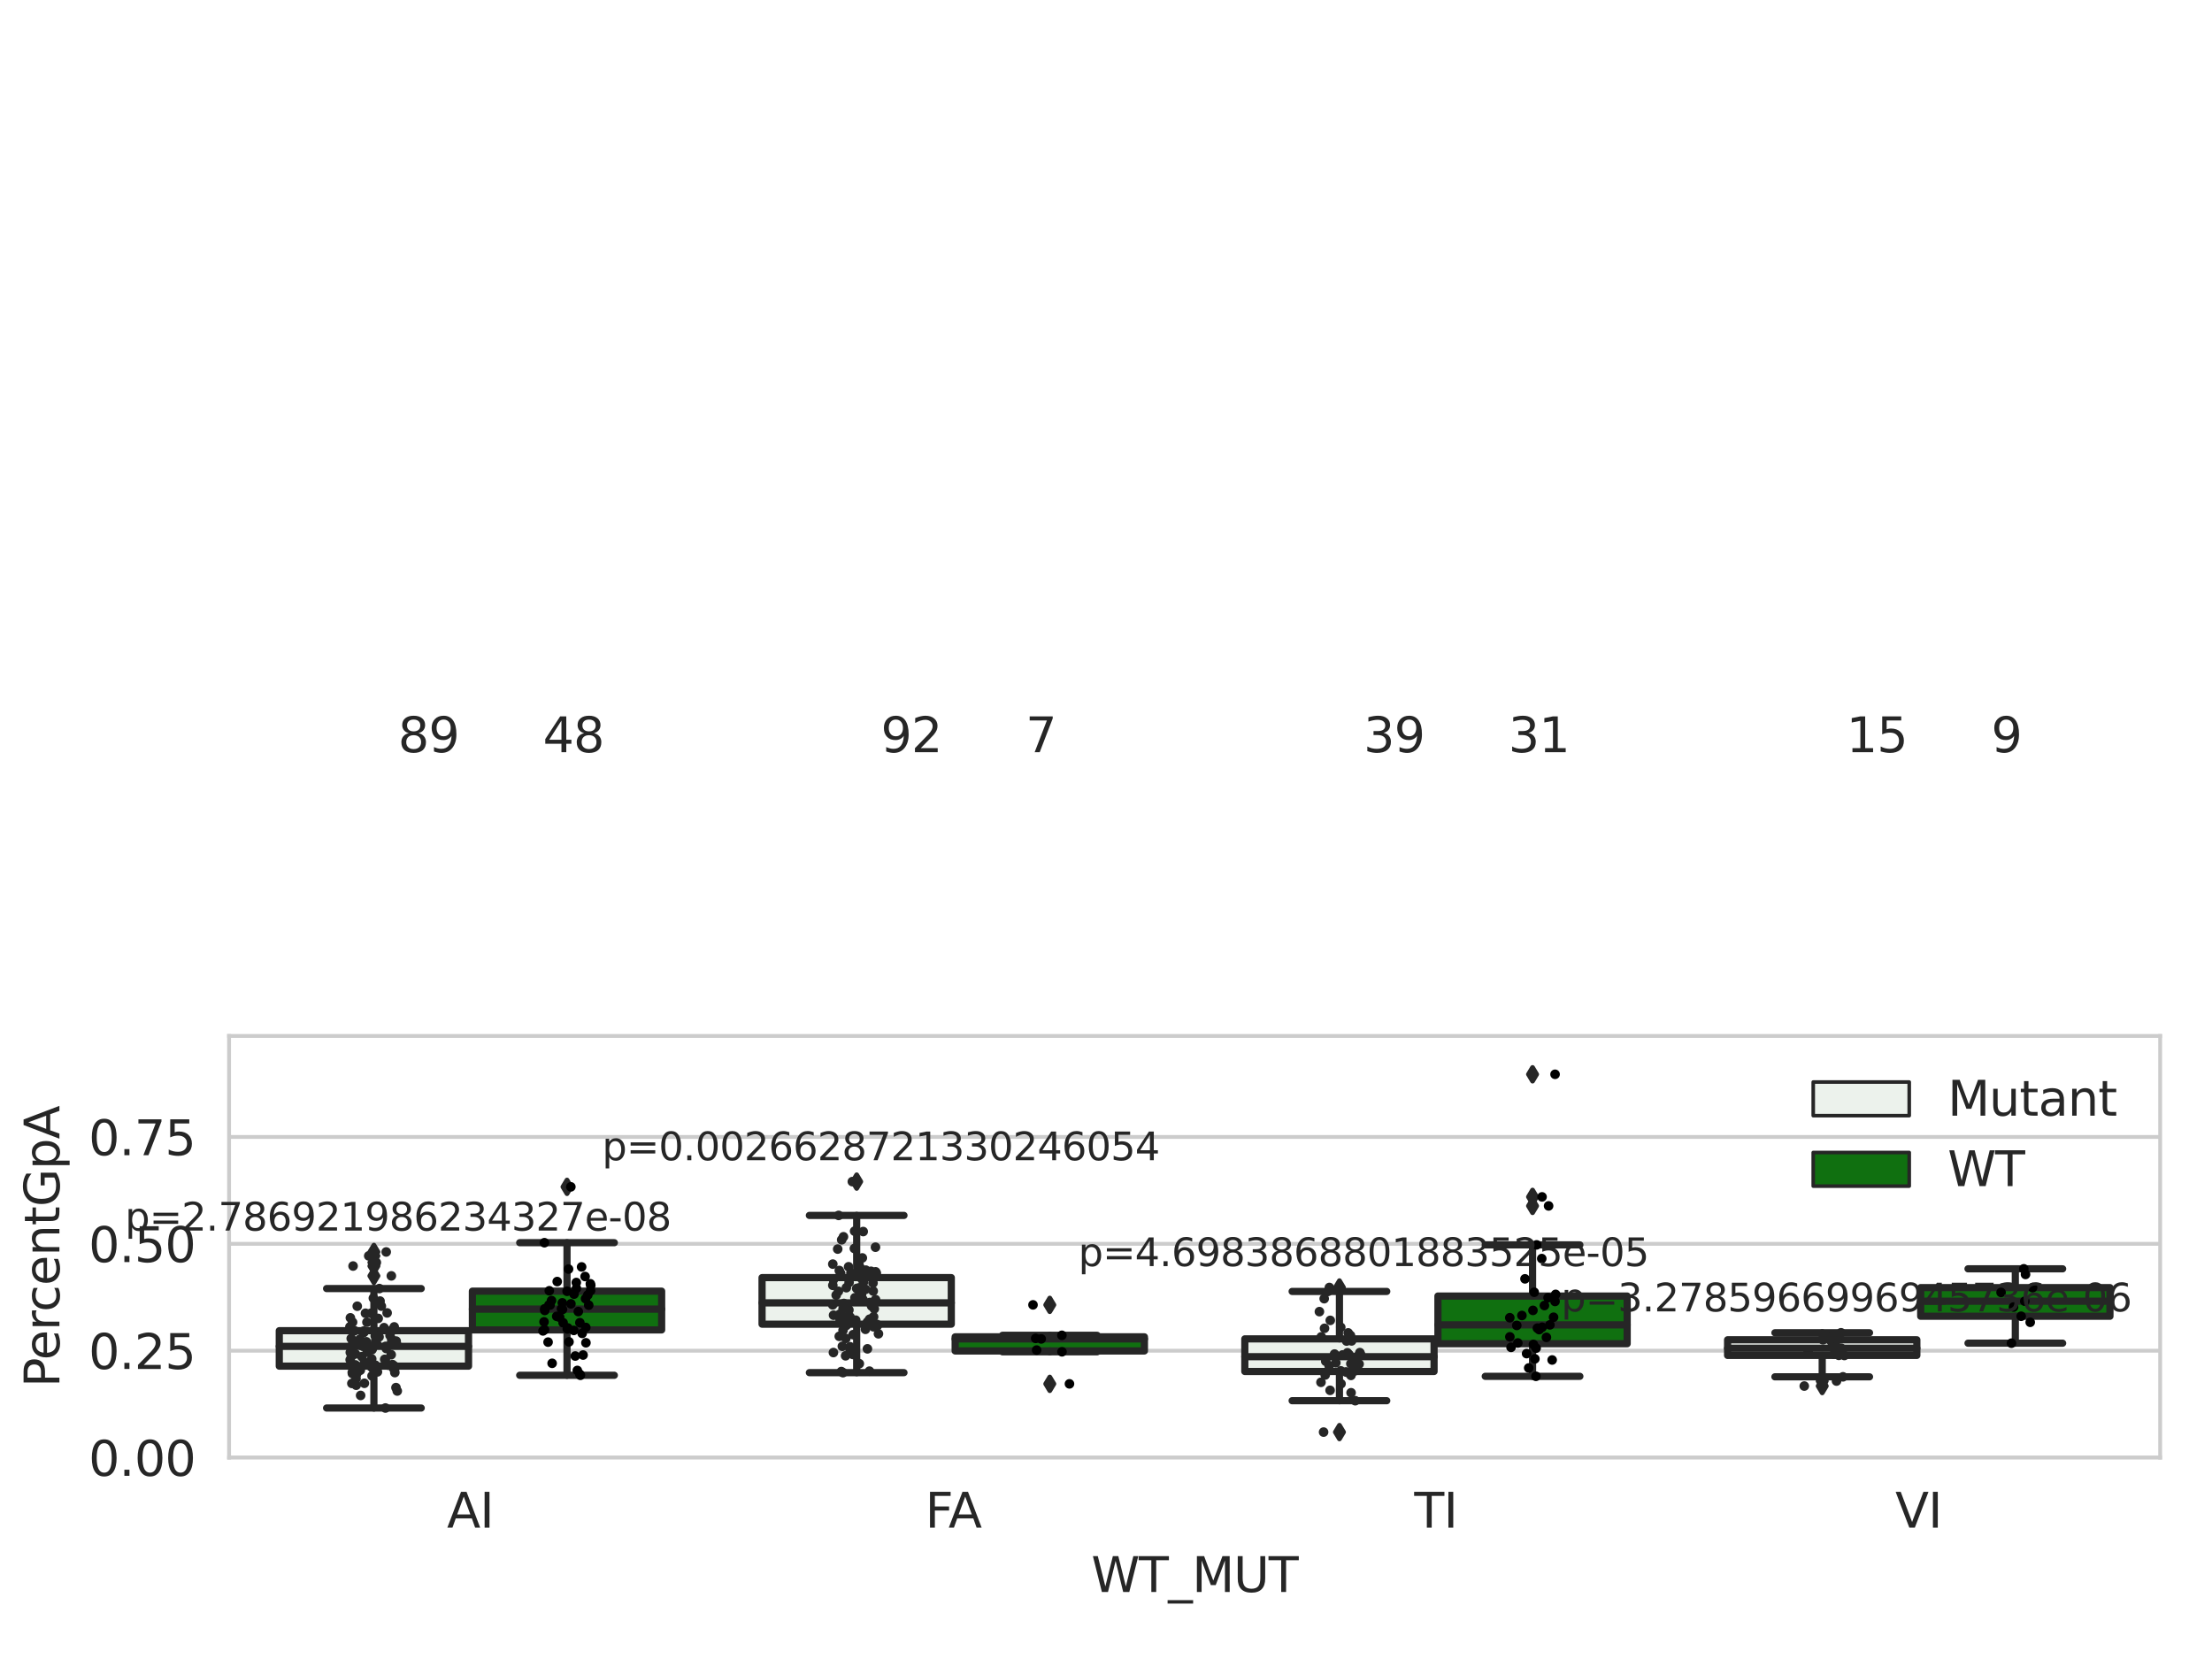 <?xml version="1.0" encoding="utf-8" standalone="no"?>
<!DOCTYPE svg PUBLIC "-//W3C//DTD SVG 1.1//EN"
  "http://www.w3.org/Graphics/SVG/1.1/DTD/svg11.dtd">
<svg xmlns:xlink="http://www.w3.org/1999/xlink" width="460.8pt" height="345.6pt" viewBox="0 0 460.8 345.6" xmlns="http://www.w3.org/2000/svg" version="1.1">
 <defs>
  <style type="text/css">*{stroke-linejoin: round; stroke-linecap: butt}</style>
 </defs>
 <g id="figure_1">
  <g id="patch_1">
   <path d="M 0 345.6 
L 460.8 345.6 
L 460.8 0 
L 0 0 
z
" style="fill: #ffffff"/>
  </g>
  <g id="axes_1">
   <g id="patch_2">
    <path d="M 47.72 303.64 
L 450 303.64 
L 450 215.812 
L 47.72 215.812 
z
" style="fill: #ffffff"/>
   </g>
   <g id="matplotlib.axis_1">
    <g id="xtick_1">
     <g id="text_1">
      <!-- AI -->
      <g style="fill: #262626" transform="translate(93.11 318.238) scale(0.1 -0.1)">
       <defs>
        <path id="DejaVuSans-41" d="M 2188 4044 
L 1331 1722 
L 3047 1722 
L 2188 4044 
z
M 1831 4666 
L 2547 4666 
L 4325 0 
L 3669 0 
L 3244 1197 
L 1141 1197 
L 716 0 
L 50 0 
L 1831 4666 
z
" transform="scale(0.016)"/>
        <path id="DejaVuSans-49" d="M 628 4666 
L 1259 4666 
L 1259 0 
L 628 0 
L 628 4666 
z
" transform="scale(0.016)"/>
       </defs>
       <use xlink:href="#DejaVuSans-41"/>
       <use xlink:href="#DejaVuSans-49" x="68.408"/>
      </g>
     </g>
    </g>
    <g id="xtick_2">
     <g id="text_2">
      <!-- FA -->
      <g style="fill: #262626" transform="translate(192.735 318.238) scale(0.1 -0.1)">
       <defs>
        <path id="DejaVuSans-46" d="M 628 4666 
L 3309 4666 
L 3309 4134 
L 1259 4134 
L 1259 2759 
L 3109 2759 
L 3109 2228 
L 1259 2228 
L 1259 0 
L 628 0 
L 628 4666 
z
" transform="scale(0.016)"/>
       </defs>
       <use xlink:href="#DejaVuSans-46"/>
       <use xlink:href="#DejaVuSans-41" x="48.395"/>
      </g>
     </g>
    </g>
    <g id="xtick_3">
     <g id="text_3">
      <!-- TI -->
      <g style="fill: #262626" transform="translate(294.616 318.238) scale(0.1 -0.1)">
       <defs>
        <path id="DejaVuSans-54" d="M -19 4666 
L 3928 4666 
L 3928 4134 
L 2272 4134 
L 2272 0 
L 1638 0 
L 1638 4134 
L -19 4134 
L -19 4666 
z
" transform="scale(0.016)"/>
       </defs>
       <use xlink:href="#DejaVuSans-54"/>
       <use xlink:href="#DejaVuSans-49" x="61.084"/>
      </g>
     </g>
    </g>
    <g id="xtick_4">
     <g id="text_4">
      <!-- VI -->
      <g style="fill: #262626" transform="translate(394.82 318.238) scale(0.1 -0.1)">
       <defs>
        <path id="DejaVuSans-56" d="M 1831 0 
L 50 4666 
L 709 4666 
L 2188 738 
L 3669 4666 
L 4325 4666 
L 2547 0 
L 1831 0 
z
" transform="scale(0.016)"/>
       </defs>
       <use xlink:href="#DejaVuSans-56"/>
       <use xlink:href="#DejaVuSans-49" x="68.408"/>
      </g>
     </g>
    </g>
    <g id="text_5">
     <!-- WT_MUT -->
     <g style="fill: #262626" transform="translate(227.335 331.638) scale(0.1 -0.1)">
      <defs>
       <path id="DejaVuSans-57" d="M 213 4666 
L 850 4666 
L 1831 722 
L 2809 4666 
L 3519 4666 
L 4500 722 
L 5478 4666 
L 6119 4666 
L 4947 0 
L 4153 0 
L 3169 4050 
L 2175 0 
L 1381 0 
L 213 4666 
z
" transform="scale(0.016)"/>
       <path id="DejaVuSans-5f" d="M 3263 -1063 
L 3263 -1509 
L -63 -1509 
L -63 -1063 
L 3263 -1063 
z
" transform="scale(0.016)"/>
       <path id="DejaVuSans-4d" d="M 628 4666 
L 1569 4666 
L 2759 1491 
L 3956 4666 
L 4897 4666 
L 4897 0 
L 4281 0 
L 4281 4097 
L 3078 897 
L 2444 897 
L 1241 4097 
L 1241 0 
L 628 0 
L 628 4666 
z
" transform="scale(0.016)"/>
       <path id="DejaVuSans-55" d="M 556 4666 
L 1191 4666 
L 1191 1831 
Q 1191 1081 1462 751 
Q 1734 422 2344 422 
Q 2950 422 3222 751 
Q 3494 1081 3494 1831 
L 3494 4666 
L 4128 4666 
L 4128 1753 
Q 4128 841 3676 375 
Q 3225 -91 2344 -91 
Q 1459 -91 1007 375 
Q 556 841 556 1753 
L 556 4666 
z
" transform="scale(0.016)"/>
      </defs>
      <use xlink:href="#DejaVuSans-57"/>
      <use xlink:href="#DejaVuSans-54" x="98.877"/>
      <use xlink:href="#DejaVuSans-5f" x="159.961"/>
      <use xlink:href="#DejaVuSans-4d" x="209.961"/>
      <use xlink:href="#DejaVuSans-55" x="296.24"/>
      <use xlink:href="#DejaVuSans-54" x="369.434"/>
     </g>
    </g>
   </g>
   <g id="matplotlib.axis_2">
    <g id="ytick_1">
     <g id="line2d_1">
      <path d="M 47.72 303.64 
L 450 303.64 
" clip-path="url(#pb646dd19ea)" style="fill: none; stroke: #cccccc; stroke-width: 0.8; stroke-linecap: round"/>
     </g>
     <g id="text_6">
      <!-- 0.00 -->
      <g style="fill: #262626" transform="translate(18.454 307.439) scale(0.1 -0.1)">
       <defs>
        <path id="DejaVuSans-30" d="M 2034 4250 
Q 1547 4250 1301 3770 
Q 1056 3291 1056 2328 
Q 1056 1369 1301 889 
Q 1547 409 2034 409 
Q 2525 409 2770 889 
Q 3016 1369 3016 2328 
Q 3016 3291 2770 3770 
Q 2525 4250 2034 4250 
z
M 2034 4750 
Q 2819 4750 3233 4129 
Q 3647 3509 3647 2328 
Q 3647 1150 3233 529 
Q 2819 -91 2034 -91 
Q 1250 -91 836 529 
Q 422 1150 422 2328 
Q 422 3509 836 4129 
Q 1250 4750 2034 4750 
z
" transform="scale(0.016)"/>
        <path id="DejaVuSans-2e" d="M 684 794 
L 1344 794 
L 1344 0 
L 684 0 
L 684 794 
z
" transform="scale(0.016)"/>
       </defs>
       <use xlink:href="#DejaVuSans-30"/>
       <use xlink:href="#DejaVuSans-2e" x="63.623"/>
       <use xlink:href="#DejaVuSans-30" x="95.41"/>
       <use xlink:href="#DejaVuSans-30" x="159.033"/>
      </g>
     </g>
    </g>
    <g id="ytick_2">
     <g id="line2d_2">
      <path d="M 47.72 281.376 
L 450 281.376 
" clip-path="url(#pb646dd19ea)" style="fill: none; stroke: #cccccc; stroke-width: 0.8; stroke-linecap: round"/>
     </g>
     <g id="text_7">
      <!-- 0.25 -->
      <g style="fill: #262626" transform="translate(18.454 285.176) scale(0.1 -0.1)">
       <defs>
        <path id="DejaVuSans-32" d="M 1228 531 
L 3431 531 
L 3431 0 
L 469 0 
L 469 531 
Q 828 903 1448 1529 
Q 2069 2156 2228 2338 
Q 2531 2678 2651 2914 
Q 2772 3150 2772 3378 
Q 2772 3750 2511 3984 
Q 2250 4219 1831 4219 
Q 1534 4219 1204 4116 
Q 875 4013 500 3803 
L 500 4441 
Q 881 4594 1212 4672 
Q 1544 4750 1819 4750 
Q 2544 4750 2975 4387 
Q 3406 4025 3406 3419 
Q 3406 3131 3298 2873 
Q 3191 2616 2906 2266 
Q 2828 2175 2409 1742 
Q 1991 1309 1228 531 
z
" transform="scale(0.016)"/>
        <path id="DejaVuSans-35" d="M 691 4666 
L 3169 4666 
L 3169 4134 
L 1269 4134 
L 1269 2991 
Q 1406 3038 1543 3061 
Q 1681 3084 1819 3084 
Q 2600 3084 3056 2656 
Q 3513 2228 3513 1497 
Q 3513 744 3044 326 
Q 2575 -91 1722 -91 
Q 1428 -91 1123 -41 
Q 819 9 494 109 
L 494 744 
Q 775 591 1075 516 
Q 1375 441 1709 441 
Q 2250 441 2565 725 
Q 2881 1009 2881 1497 
Q 2881 1984 2565 2268 
Q 2250 2553 1709 2553 
Q 1456 2553 1204 2497 
Q 953 2441 691 2322 
L 691 4666 
z
" transform="scale(0.016)"/>
       </defs>
       <use xlink:href="#DejaVuSans-30"/>
       <use xlink:href="#DejaVuSans-2e" x="63.623"/>
       <use xlink:href="#DejaVuSans-32" x="95.41"/>
       <use xlink:href="#DejaVuSans-35" x="159.033"/>
      </g>
     </g>
    </g>
    <g id="ytick_3">
     <g id="line2d_3">
      <path d="M 47.72 259.113 
L 450 259.113 
" clip-path="url(#pb646dd19ea)" style="fill: none; stroke: #cccccc; stroke-width: 0.8; stroke-linecap: round"/>
     </g>
     <g id="text_8">
      <!-- 0.50 -->
      <g style="fill: #262626" transform="translate(18.454 262.912) scale(0.1 -0.1)">
       <use xlink:href="#DejaVuSans-30"/>
       <use xlink:href="#DejaVuSans-2e" x="63.623"/>
       <use xlink:href="#DejaVuSans-35" x="95.41"/>
       <use xlink:href="#DejaVuSans-30" x="159.033"/>
      </g>
     </g>
    </g>
    <g id="ytick_4">
     <g id="line2d_4">
      <path d="M 47.72 236.849 
L 450 236.849 
" clip-path="url(#pb646dd19ea)" style="fill: none; stroke: #cccccc; stroke-width: 0.8; stroke-linecap: round"/>
     </g>
     <g id="text_9">
      <!-- 0.75 -->
      <g style="fill: #262626" transform="translate(18.454 240.648) scale(0.1 -0.1)">
       <defs>
        <path id="DejaVuSans-37" d="M 525 4666 
L 3525 4666 
L 3525 4397 
L 1831 0 
L 1172 0 
L 2766 4134 
L 525 4134 
L 525 4666 
z
" transform="scale(0.016)"/>
       </defs>
       <use xlink:href="#DejaVuSans-30"/>
       <use xlink:href="#DejaVuSans-2e" x="63.623"/>
       <use xlink:href="#DejaVuSans-37" x="95.41"/>
       <use xlink:href="#DejaVuSans-35" x="159.033"/>
      </g>
     </g>
    </g>
    <g id="text_10">
     <!-- PercentGpA -->
     <g style="fill: #262626" transform="translate(12.375 289.002) rotate(-90) scale(0.1 -0.1)">
      <defs>
       <path id="DejaVuSans-50" d="M 1259 4147 
L 1259 2394 
L 2053 2394 
Q 2494 2394 2734 2622 
Q 2975 2850 2975 3272 
Q 2975 3691 2734 3919 
Q 2494 4147 2053 4147 
L 1259 4147 
z
M 628 4666 
L 2053 4666 
Q 2838 4666 3239 4311 
Q 3641 3956 3641 3272 
Q 3641 2581 3239 2228 
Q 2838 1875 2053 1875 
L 1259 1875 
L 1259 0 
L 628 0 
L 628 4666 
z
" transform="scale(0.016)"/>
       <path id="DejaVuSans-65" d="M 3597 1894 
L 3597 1613 
L 953 1613 
Q 991 1019 1311 708 
Q 1631 397 2203 397 
Q 2534 397 2845 478 
Q 3156 559 3463 722 
L 3463 178 
Q 3153 47 2828 -22 
Q 2503 -91 2169 -91 
Q 1331 -91 842 396 
Q 353 884 353 1716 
Q 353 2575 817 3079 
Q 1281 3584 2069 3584 
Q 2775 3584 3186 3129 
Q 3597 2675 3597 1894 
z
M 3022 2063 
Q 3016 2534 2758 2815 
Q 2500 3097 2075 3097 
Q 1594 3097 1305 2825 
Q 1016 2553 972 2059 
L 3022 2063 
z
" transform="scale(0.016)"/>
       <path id="DejaVuSans-72" d="M 2631 2963 
Q 2534 3019 2420 3045 
Q 2306 3072 2169 3072 
Q 1681 3072 1420 2755 
Q 1159 2438 1159 1844 
L 1159 0 
L 581 0 
L 581 3500 
L 1159 3500 
L 1159 2956 
Q 1341 3275 1631 3429 
Q 1922 3584 2338 3584 
Q 2397 3584 2469 3576 
Q 2541 3569 2628 3553 
L 2631 2963 
z
" transform="scale(0.016)"/>
       <path id="DejaVuSans-63" d="M 3122 3366 
L 3122 2828 
Q 2878 2963 2633 3030 
Q 2388 3097 2138 3097 
Q 1578 3097 1268 2742 
Q 959 2388 959 1747 
Q 959 1106 1268 751 
Q 1578 397 2138 397 
Q 2388 397 2633 464 
Q 2878 531 3122 666 
L 3122 134 
Q 2881 22 2623 -34 
Q 2366 -91 2075 -91 
Q 1284 -91 818 406 
Q 353 903 353 1747 
Q 353 2603 823 3093 
Q 1294 3584 2113 3584 
Q 2378 3584 2631 3529 
Q 2884 3475 3122 3366 
z
" transform="scale(0.016)"/>
       <path id="DejaVuSans-6e" d="M 3513 2113 
L 3513 0 
L 2938 0 
L 2938 2094 
Q 2938 2591 2744 2837 
Q 2550 3084 2163 3084 
Q 1697 3084 1428 2787 
Q 1159 2491 1159 1978 
L 1159 0 
L 581 0 
L 581 3500 
L 1159 3500 
L 1159 2956 
Q 1366 3272 1645 3428 
Q 1925 3584 2291 3584 
Q 2894 3584 3203 3211 
Q 3513 2838 3513 2113 
z
" transform="scale(0.016)"/>
       <path id="DejaVuSans-74" d="M 1172 4494 
L 1172 3500 
L 2356 3500 
L 2356 3053 
L 1172 3053 
L 1172 1153 
Q 1172 725 1289 603 
Q 1406 481 1766 481 
L 2356 481 
L 2356 0 
L 1766 0 
Q 1100 0 847 248 
Q 594 497 594 1153 
L 594 3053 
L 172 3053 
L 172 3500 
L 594 3500 
L 594 4494 
L 1172 4494 
z
" transform="scale(0.016)"/>
       <path id="DejaVuSans-47" d="M 3809 666 
L 3809 1919 
L 2778 1919 
L 2778 2438 
L 4434 2438 
L 4434 434 
Q 4069 175 3628 42 
Q 3188 -91 2688 -91 
Q 1594 -91 976 548 
Q 359 1188 359 2328 
Q 359 3472 976 4111 
Q 1594 4750 2688 4750 
Q 3144 4750 3555 4637 
Q 3966 4525 4313 4306 
L 4313 3634 
Q 3963 3931 3569 4081 
Q 3175 4231 2741 4231 
Q 1884 4231 1454 3753 
Q 1025 3275 1025 2328 
Q 1025 1384 1454 906 
Q 1884 428 2741 428 
Q 3075 428 3337 486 
Q 3600 544 3809 666 
z
" transform="scale(0.016)"/>
       <path id="DejaVuSans-70" d="M 1159 525 
L 1159 -1331 
L 581 -1331 
L 581 3500 
L 1159 3500 
L 1159 2969 
Q 1341 3281 1617 3432 
Q 1894 3584 2278 3584 
Q 2916 3584 3314 3078 
Q 3713 2572 3713 1747 
Q 3713 922 3314 415 
Q 2916 -91 2278 -91 
Q 1894 -91 1617 61 
Q 1341 213 1159 525 
z
M 3116 1747 
Q 3116 2381 2855 2742 
Q 2594 3103 2138 3103 
Q 1681 3103 1420 2742 
Q 1159 2381 1159 1747 
Q 1159 1113 1420 752 
Q 1681 391 2138 391 
Q 2594 391 2855 752 
Q 3116 1113 3116 1747 
z
" transform="scale(0.016)"/>
      </defs>
      <use xlink:href="#DejaVuSans-50"/>
      <use xlink:href="#DejaVuSans-65" x="56.678"/>
      <use xlink:href="#DejaVuSans-72" x="118.201"/>
      <use xlink:href="#DejaVuSans-63" x="157.064"/>
      <use xlink:href="#DejaVuSans-65" x="212.045"/>
      <use xlink:href="#DejaVuSans-6e" x="273.568"/>
      <use xlink:href="#DejaVuSans-74" x="336.947"/>
      <use xlink:href="#DejaVuSans-47" x="376.156"/>
      <use xlink:href="#DejaVuSans-70" x="453.646"/>
      <use xlink:href="#DejaVuSans-41" x="517.123"/>
     </g>
    </g>
   </g>
   <g id="patch_3">
    <path d="M 58.179 284.595 
L 97.603 284.595 
L 97.603 277.208 
L 58.179 277.208 
L 58.179 284.595 
z
" clip-path="url(#pb646dd19ea)" style="fill: #ecf2ec; stroke: #262626; stroke-width: 1.5; stroke-linejoin: miter"/>
   </g>
   <g id="patch_4">
    <path d="M 98.407 277.044 
L 137.831 277.044 
L 137.831 268.972 
L 98.407 268.972 
L 98.407 277.044 
z
" clip-path="url(#pb646dd19ea)" style="fill: #107010; stroke: #262626; stroke-width: 1.5; stroke-linejoin: miter"/>
   </g>
   <g id="patch_5">
    <path d="M 158.749 275.848 
L 198.173 275.848 
L 198.173 266.151 
L 158.749 266.151 
L 158.749 275.848 
z
" clip-path="url(#pb646dd19ea)" style="fill: #ecf2ec; stroke: #262626; stroke-width: 1.5; stroke-linejoin: miter"/>
   </g>
   <g id="patch_6">
    <path d="M 198.977 281.426 
L 238.401 281.426 
L 238.401 278.489 
L 198.977 278.489 
L 198.977 281.426 
z
" clip-path="url(#pb646dd19ea)" style="fill: #107010; stroke: #262626; stroke-width: 1.5; stroke-linejoin: miter"/>
   </g>
   <g id="patch_7">
    <path d="M 259.319 285.706 
L 298.743 285.706 
L 298.743 278.91 
L 259.319 278.91 
L 259.319 285.706 
z
" clip-path="url(#pb646dd19ea)" style="fill: #ecf2ec; stroke: #262626; stroke-width: 1.5; stroke-linejoin: miter"/>
   </g>
   <g id="patch_8">
    <path d="M 299.547 279.917 
L 338.971 279.917 
L 338.971 269.988 
L 299.547 269.988 
L 299.547 279.917 
z
" clip-path="url(#pb646dd19ea)" style="fill: #107010; stroke: #262626; stroke-width: 1.5; stroke-linejoin: miter"/>
   </g>
   <g id="patch_9">
    <path d="M 359.889 282.357 
L 399.313 282.357 
L 399.313 279.1 
L 359.889 279.1 
L 359.889 282.357 
z
" clip-path="url(#pb646dd19ea)" style="fill: #ecf2ec; stroke: #262626; stroke-width: 1.5; stroke-linejoin: miter"/>
   </g>
   <g id="patch_10">
    <path d="M 400.117 274.199 
L 439.541 274.199 
L 439.541 268.233 
L 400.117 268.233 
L 400.117 274.199 
z
" clip-path="url(#pb646dd19ea)" style="fill: #107010; stroke: #262626; stroke-width: 1.5; stroke-linejoin: miter"/>
   </g>
   <g id="patch_11">
    <path d="M 98.005 303.64 
L 98.005 303.64 
L 98.005 303.64 
L 98.005 303.64 
z
" clip-path="url(#pb646dd19ea)" style="fill: #ecf2ec; stroke: #262626; stroke-width: 0.75; stroke-linejoin: miter"/>
   </g>
   <g id="patch_12">
    <path d="M 98.005 303.64 
L 98.005 303.64 
L 98.005 303.64 
L 98.005 303.64 
z
" clip-path="url(#pb646dd19ea)" style="fill: #107010; stroke: #262626; stroke-width: 0.75; stroke-linejoin: miter"/>
   </g>
   <g id="PathCollection_1"/>
   <g id="PathCollection_2"/>
   <g id="line2d_5">
    <path d="M 77.891 284.595 
L 77.891 293.317 
" clip-path="url(#pb646dd19ea)" style="fill: none; stroke: #262626; stroke-width: 1.5; stroke-linecap: round"/>
   </g>
   <g id="line2d_6">
    <path d="M 77.891 277.208 
L 77.891 268.432 
" clip-path="url(#pb646dd19ea)" style="fill: none; stroke: #262626; stroke-width: 1.5; stroke-linecap: round"/>
   </g>
   <g id="line2d_7">
    <path d="M 68.035 293.317 
L 87.747 293.317 
" clip-path="url(#pb646dd19ea)" style="fill: none; stroke: #262626; stroke-width: 1.5; stroke-linecap: round"/>
   </g>
   <g id="line2d_8">
    <path d="M 68.035 268.432 
L 87.747 268.432 
" clip-path="url(#pb646dd19ea)" style="fill: none; stroke: #262626; stroke-width: 1.5; stroke-linecap: round"/>
   </g>
   <g id="line2d_9">
    <defs>
     <path id="m51481938da" d="M -0 1.414 
L 0.849 0 
L 0 -1.414 
L -0.849 -0 
z
" style="stroke: #262626; stroke-linejoin: miter"/>
    </defs>
    <g clip-path="url(#pb646dd19ea)">
     <use xlink:href="#m51481938da" x="77.891" y="261.622" style="fill: #262626; stroke: #262626; stroke-linejoin: miter"/>
     <use xlink:href="#m51481938da" x="77.891" y="265.789" style="fill: #262626; stroke: #262626; stroke-linejoin: miter"/>
     <use xlink:href="#m51481938da" x="77.891" y="263.738" style="fill: #262626; stroke: #262626; stroke-linejoin: miter"/>
     <use xlink:href="#m51481938da" x="77.891" y="260.804" style="fill: #262626; stroke: #262626; stroke-linejoin: miter"/>
     <use xlink:href="#m51481938da" x="77.891" y="263.002" style="fill: #262626; stroke: #262626; stroke-linejoin: miter"/>
    </g>
   </g>
   <g id="line2d_10">
    <path d="M 118.119 277.044 
L 118.119 286.496 
" clip-path="url(#pb646dd19ea)" style="fill: none; stroke: #262626; stroke-width: 1.5; stroke-linecap: round"/>
   </g>
   <g id="line2d_11">
    <path d="M 118.119 268.972 
L 118.119 258.876 
" clip-path="url(#pb646dd19ea)" style="fill: none; stroke: #262626; stroke-width: 1.5; stroke-linecap: round"/>
   </g>
   <g id="line2d_12">
    <path d="M 108.263 286.496 
L 127.975 286.496 
" clip-path="url(#pb646dd19ea)" style="fill: none; stroke: #262626; stroke-width: 1.5; stroke-linecap: round"/>
   </g>
   <g id="line2d_13">
    <path d="M 108.263 258.876 
L 127.975 258.876 
" clip-path="url(#pb646dd19ea)" style="fill: none; stroke: #262626; stroke-width: 1.5; stroke-linecap: round"/>
   </g>
   <g id="line2d_14">
    <g clip-path="url(#pb646dd19ea)">
     <use xlink:href="#m51481938da" x="118.119" y="247.242" style="fill: #262626; stroke: #262626; stroke-linejoin: miter"/>
    </g>
   </g>
   <g id="line2d_15">
    <path d="M 178.461 275.848 
L 178.461 285.948 
" clip-path="url(#pb646dd19ea)" style="fill: none; stroke: #262626; stroke-width: 1.5; stroke-linecap: round"/>
   </g>
   <g id="line2d_16">
    <path d="M 178.461 266.151 
L 178.461 253.192 
" clip-path="url(#pb646dd19ea)" style="fill: none; stroke: #262626; stroke-width: 1.5; stroke-linecap: round"/>
   </g>
   <g id="line2d_17">
    <path d="M 168.605 285.948 
L 188.317 285.948 
" clip-path="url(#pb646dd19ea)" style="fill: none; stroke: #262626; stroke-width: 1.5; stroke-linecap: round"/>
   </g>
   <g id="line2d_18">
    <path d="M 168.605 253.192 
L 188.317 253.192 
" clip-path="url(#pb646dd19ea)" style="fill: none; stroke: #262626; stroke-width: 1.5; stroke-linecap: round"/>
   </g>
   <g id="line2d_19">
    <g clip-path="url(#pb646dd19ea)">
     <use xlink:href="#m51481938da" x="178.461" y="246.15" style="fill: #262626; stroke: #262626; stroke-linejoin: miter"/>
    </g>
   </g>
   <g id="line2d_20">
    <path d="M 218.689 281.426 
L 218.689 281.603 
" clip-path="url(#pb646dd19ea)" style="fill: none; stroke: #262626; stroke-width: 1.5; stroke-linecap: round"/>
   </g>
   <g id="line2d_21">
    <path d="M 218.689 278.489 
L 218.689 278.17 
" clip-path="url(#pb646dd19ea)" style="fill: none; stroke: #262626; stroke-width: 1.5; stroke-linecap: round"/>
   </g>
   <g id="line2d_22">
    <path d="M 208.833 281.603 
L 228.545 281.603 
" clip-path="url(#pb646dd19ea)" style="fill: none; stroke: #262626; stroke-width: 1.5; stroke-linecap: round"/>
   </g>
   <g id="line2d_23">
    <path d="M 208.833 278.17 
L 228.545 278.17 
" clip-path="url(#pb646dd19ea)" style="fill: none; stroke: #262626; stroke-width: 1.5; stroke-linecap: round"/>
   </g>
   <g id="line2d_24">
    <g clip-path="url(#pb646dd19ea)">
     <use xlink:href="#m51481938da" x="218.689" y="288.282" style="fill: #262626; stroke: #262626; stroke-linejoin: miter"/>
     <use xlink:href="#m51481938da" x="218.689" y="271.827" style="fill: #262626; stroke: #262626; stroke-linejoin: miter"/>
    </g>
   </g>
   <g id="line2d_25">
    <path d="M 279.031 285.706 
L 279.031 291.792 
" clip-path="url(#pb646dd19ea)" style="fill: none; stroke: #262626; stroke-width: 1.5; stroke-linecap: round"/>
   </g>
   <g id="line2d_26">
    <path d="M 279.031 278.91 
L 279.031 269.028 
" clip-path="url(#pb646dd19ea)" style="fill: none; stroke: #262626; stroke-width: 1.5; stroke-linecap: round"/>
   </g>
   <g id="line2d_27">
    <path d="M 269.175 291.792 
L 288.887 291.792 
" clip-path="url(#pb646dd19ea)" style="fill: none; stroke: #262626; stroke-width: 1.5; stroke-linecap: round"/>
   </g>
   <g id="line2d_28">
    <path d="M 269.175 269.028 
L 288.887 269.028 
" clip-path="url(#pb646dd19ea)" style="fill: none; stroke: #262626; stroke-width: 1.5; stroke-linecap: round"/>
   </g>
   <g id="line2d_29">
    <g clip-path="url(#pb646dd19ea)">
     <use xlink:href="#m51481938da" x="279.031" y="298.332" style="fill: #262626; stroke: #262626; stroke-linejoin: miter"/>
     <use xlink:href="#m51481938da" x="279.031" y="268.207" style="fill: #262626; stroke: #262626; stroke-linejoin: miter"/>
    </g>
   </g>
   <g id="line2d_30">
    <path d="M 319.259 279.917 
L 319.259 286.712 
" clip-path="url(#pb646dd19ea)" style="fill: none; stroke: #262626; stroke-width: 1.5; stroke-linecap: round"/>
   </g>
   <g id="line2d_31">
    <path d="M 319.259 269.988 
L 319.259 259.33 
" clip-path="url(#pb646dd19ea)" style="fill: none; stroke: #262626; stroke-width: 1.5; stroke-linecap: round"/>
   </g>
   <g id="line2d_32">
    <path d="M 309.403 286.712 
L 329.115 286.712 
" clip-path="url(#pb646dd19ea)" style="fill: none; stroke: #262626; stroke-width: 1.5; stroke-linecap: round"/>
   </g>
   <g id="line2d_33">
    <path d="M 309.403 259.33 
L 329.115 259.33 
" clip-path="url(#pb646dd19ea)" style="fill: none; stroke: #262626; stroke-width: 1.5; stroke-linecap: round"/>
   </g>
   <g id="line2d_34">
    <g clip-path="url(#pb646dd19ea)">
     <use xlink:href="#m51481938da" x="319.259" y="251.214" style="fill: #262626; stroke: #262626; stroke-linejoin: miter"/>
     <use xlink:href="#m51481938da" x="319.259" y="223.796" style="fill: #262626; stroke: #262626; stroke-linejoin: miter"/>
     <use xlink:href="#m51481938da" x="319.259" y="249.334" style="fill: #262626; stroke: #262626; stroke-linejoin: miter"/>
    </g>
   </g>
   <g id="line2d_35">
    <path d="M 379.601 282.357 
L 379.601 286.817 
" clip-path="url(#pb646dd19ea)" style="fill: none; stroke: #262626; stroke-width: 1.5; stroke-linecap: round"/>
   </g>
   <g id="line2d_36">
    <path d="M 379.601 279.1 
L 379.601 277.641 
" clip-path="url(#pb646dd19ea)" style="fill: none; stroke: #262626; stroke-width: 1.5; stroke-linecap: round"/>
   </g>
   <g id="line2d_37">
    <path d="M 369.745 286.817 
L 389.457 286.817 
" clip-path="url(#pb646dd19ea)" style="fill: none; stroke: #262626; stroke-width: 1.5; stroke-linecap: round"/>
   </g>
   <g id="line2d_38">
    <path d="M 369.745 277.641 
L 389.457 277.641 
" clip-path="url(#pb646dd19ea)" style="fill: none; stroke: #262626; stroke-width: 1.5; stroke-linecap: round"/>
   </g>
   <g id="line2d_39">
    <g clip-path="url(#pb646dd19ea)">
     <use xlink:href="#m51481938da" x="379.601" y="288.738" style="fill: #262626; stroke: #262626; stroke-linejoin: miter"/>
     <use xlink:href="#m51481938da" x="379.601" y="287.7" style="fill: #262626; stroke: #262626; stroke-linejoin: miter"/>
    </g>
   </g>
   <g id="line2d_40">
    <path d="M 419.829 274.199 
L 419.829 279.809 
" clip-path="url(#pb646dd19ea)" style="fill: none; stroke: #262626; stroke-width: 1.5; stroke-linecap: round"/>
   </g>
   <g id="line2d_41">
    <path d="M 419.829 268.233 
L 419.829 264.318 
" clip-path="url(#pb646dd19ea)" style="fill: none; stroke: #262626; stroke-width: 1.5; stroke-linecap: round"/>
   </g>
   <g id="line2d_42">
    <path d="M 409.973 279.809 
L 429.685 279.809 
" clip-path="url(#pb646dd19ea)" style="fill: none; stroke: #262626; stroke-width: 1.5; stroke-linecap: round"/>
   </g>
   <g id="line2d_43">
    <path d="M 409.973 264.318 
L 429.685 264.318 
" clip-path="url(#pb646dd19ea)" style="fill: none; stroke: #262626; stroke-width: 1.5; stroke-linecap: round"/>
   </g>
   <g id="line2d_44"/>
   <g id="line2d_45">
    <path d="M 58.179 280.474 
L 97.603 280.474 
" clip-path="url(#pb646dd19ea)" style="fill: none; stroke: #262626; stroke-width: 1.5; stroke-linecap: round"/>
   </g>
   <g id="line2d_46">
    <path d="M 98.407 272.714 
L 137.831 272.714 
" clip-path="url(#pb646dd19ea)" style="fill: none; stroke: #262626; stroke-width: 1.5; stroke-linecap: round"/>
   </g>
   <g id="line2d_47">
    <path d="M 158.749 271.411 
L 198.173 271.411 
" clip-path="url(#pb646dd19ea)" style="fill: none; stroke: #262626; stroke-width: 1.5; stroke-linecap: round"/>
   </g>
   <g id="line2d_48">
    <path d="M 198.977 278.919 
L 238.401 278.919 
" clip-path="url(#pb646dd19ea)" style="fill: none; stroke: #262626; stroke-width: 1.5; stroke-linecap: round"/>
   </g>
   <g id="line2d_49">
    <path d="M 259.319 282.619 
L 298.743 282.619 
" clip-path="url(#pb646dd19ea)" style="fill: none; stroke: #262626; stroke-width: 1.5; stroke-linecap: round"/>
   </g>
   <g id="line2d_50">
    <path d="M 299.547 275.994 
L 338.971 275.994 
" clip-path="url(#pb646dd19ea)" style="fill: none; stroke: #262626; stroke-width: 1.5; stroke-linecap: round"/>
   </g>
   <g id="line2d_51">
    <path d="M 359.889 280.864 
L 399.313 280.864 
" clip-path="url(#pb646dd19ea)" style="fill: none; stroke: #262626; stroke-width: 1.5; stroke-linecap: round"/>
   </g>
   <g id="line2d_52">
    <path d="M 400.117 271.064 
L 439.541 271.064 
" clip-path="url(#pb646dd19ea)" style="fill: none; stroke: #262626; stroke-width: 1.5; stroke-linecap: round"/>
   </g>
   <g id="patch_13">
    <path d="M 47.72 303.64 
L 47.72 215.812 
" style="fill: none; stroke: #cccccc; stroke-width: 0.8; stroke-linejoin: miter; stroke-linecap: square"/>
   </g>
   <g id="patch_14">
    <path d="M 450 303.64 
L 450 215.812 
" style="fill: none; stroke: #cccccc; stroke-width: 0.8; stroke-linejoin: miter; stroke-linecap: square"/>
   </g>
   <g id="patch_15">
    <path d="M 47.72 303.64 
L 450 303.64 
" style="fill: none; stroke: #cccccc; stroke-width: 0.8; stroke-linejoin: miter; stroke-linecap: square"/>
   </g>
   <g id="patch_16">
    <path d="M 47.72 215.812 
L 450 215.812 
" style="fill: none; stroke: #cccccc; stroke-width: 0.8; stroke-linejoin: miter; stroke-linecap: square"/>
   </g>
   <g id="PathCollection_3">
    <defs>
     <path id="C0_0_3ad942d2db" d="M 0 1 
C 0.265 1 0.52 0.895 0.707 0.707 
C 0.895 0.52 1 0.265 1 -0 
C 1 -0.265 0.895 -0.52 0.707 -0.707 
C 0.52 -0.895 0.265 -1 0 -1 
C -0.265 -1 -0.52 -0.895 -0.707 -0.707 
C -0.895 -0.52 -1 -0.265 -1 0 
C -1 0.265 -0.895 0.52 -0.707 0.707 
C -0.52 0.895 -0.265 1 0 1 
z
"/>
    </defs>
    <g clip-path="url(#pb646dd19ea)">
     <use xlink:href="#C0_0_3ad942d2db" x="81.863" y="284.89" style="fill: #262626"/>
    </g>
    <g clip-path="url(#pb646dd19ea)">
     <use xlink:href="#C0_0_3ad942d2db" x="75.906" y="288.165" style="fill: #262626"/>
    </g>
    <g clip-path="url(#pb646dd19ea)">
     <use xlink:href="#C0_0_3ad942d2db" x="76.815" y="261.622" style="fill: #262626"/>
    </g>
    <g clip-path="url(#pb646dd19ea)">
     <use xlink:href="#C0_0_3ad942d2db" x="79.441" y="272.097" style="fill: #262626"/>
    </g>
    <g clip-path="url(#pb646dd19ea)">
     <use xlink:href="#C0_0_3ad942d2db" x="72.991" y="274.527" style="fill: #262626"/>
    </g>
    <g clip-path="url(#pb646dd19ea)">
     <use xlink:href="#C0_0_3ad942d2db" x="74.423" y="272.108" style="fill: #262626"/>
    </g>
    <g clip-path="url(#pb646dd19ea)">
     <use xlink:href="#C0_0_3ad942d2db" x="81.526" y="265.789" style="fill: #262626"/>
    </g>
    <g clip-path="url(#pb646dd19ea)">
     <use xlink:href="#C0_0_3ad942d2db" x="80.001" y="276.575" style="fill: #262626"/>
    </g>
    <g clip-path="url(#pb646dd19ea)">
     <use xlink:href="#C0_0_3ad942d2db" x="80.269" y="283.272" style="fill: #262626"/>
    </g>
    <g clip-path="url(#pb646dd19ea)">
     <use xlink:href="#C0_0_3ad942d2db" x="73.552" y="263.738" style="fill: #262626"/>
    </g>
    <g clip-path="url(#pb646dd19ea)">
     <use xlink:href="#C0_0_3ad942d2db" x="74.037" y="282.047" style="fill: #262626"/>
    </g>
    <g clip-path="url(#pb646dd19ea)">
     <use xlink:href="#C0_0_3ad942d2db" x="77.097" y="284.165" style="fill: #262626"/>
    </g>
    <g clip-path="url(#pb646dd19ea)">
     <use xlink:href="#C0_0_3ad942d2db" x="74.974" y="278.982" style="fill: #262626"/>
    </g>
    <g clip-path="url(#pb646dd19ea)">
     <use xlink:href="#C0_0_3ad942d2db" x="80.792" y="284.374" style="fill: #262626"/>
    </g>
    <g clip-path="url(#pb646dd19ea)">
     <use xlink:href="#C0_0_3ad942d2db" x="75.124" y="290.694" style="fill: #262626"/>
    </g>
    <g clip-path="url(#pb646dd19ea)">
     <use xlink:href="#C0_0_3ad942d2db" x="80.455" y="260.804" style="fill: #262626"/>
    </g>
    <g clip-path="url(#pb646dd19ea)">
     <use xlink:href="#C0_0_3ad942d2db" x="80.136" y="283.182" style="fill: #262626"/>
    </g>
    <g clip-path="url(#pb646dd19ea)">
     <use xlink:href="#C0_0_3ad942d2db" x="77.464" y="281.178" style="fill: #262626"/>
    </g>
    <g clip-path="url(#pb646dd19ea)">
     <use xlink:href="#C0_0_3ad942d2db" x="78.242" y="279.791" style="fill: #262626"/>
    </g>
    <g clip-path="url(#pb646dd19ea)">
     <use xlink:href="#C0_0_3ad942d2db" x="74.278" y="286.257" style="fill: #262626"/>
    </g>
    <g clip-path="url(#pb646dd19ea)">
     <use xlink:href="#C0_0_3ad942d2db" x="73.169" y="278.829" style="fill: #262626"/>
    </g>
    <g clip-path="url(#pb646dd19ea)">
     <use xlink:href="#C0_0_3ad942d2db" x="80.463" y="280.918" style="fill: #262626"/>
    </g>
    <g clip-path="url(#pb646dd19ea)">
     <use xlink:href="#C0_0_3ad942d2db" x="77.779" y="270.426" style="fill: #262626"/>
    </g>
    <g clip-path="url(#pb646dd19ea)">
     <use xlink:href="#C0_0_3ad942d2db" x="78.266" y="279.331" style="fill: #262626"/>
    </g>
    <g clip-path="url(#pb646dd19ea)">
     <use xlink:href="#C0_0_3ad942d2db" x="78.236" y="284.458" style="fill: #262626"/>
    </g>
    <g clip-path="url(#pb646dd19ea)">
     <use xlink:href="#C0_0_3ad942d2db" x="81.765" y="284.267" style="fill: #262626"/>
    </g>
    <g clip-path="url(#pb646dd19ea)">
     <use xlink:href="#C0_0_3ad942d2db" x="77.503" y="286.624" style="fill: #262626"/>
    </g>
    <g clip-path="url(#pb646dd19ea)">
     <use xlink:href="#C0_0_3ad942d2db" x="81.656" y="277.068" style="fill: #262626"/>
    </g>
    <g clip-path="url(#pb646dd19ea)">
     <use xlink:href="#C0_0_3ad942d2db" x="74.203" y="288.566" style="fill: #262626"/>
    </g>
    <g clip-path="url(#pb646dd19ea)">
     <use xlink:href="#C0_0_3ad942d2db" x="72.904" y="276.873" style="fill: #262626"/>
    </g>
    <g clip-path="url(#pb646dd19ea)">
     <use xlink:href="#C0_0_3ad942d2db" x="75.651" y="280.449" style="fill: #262626"/>
    </g>
    <g clip-path="url(#pb646dd19ea)">
     <use xlink:href="#C0_0_3ad942d2db" x="78.154" y="284.402" style="fill: #262626"/>
    </g>
    <g clip-path="url(#pb646dd19ea)">
     <use xlink:href="#C0_0_3ad942d2db" x="78.399" y="263.002" style="fill: #262626"/>
    </g>
    <g clip-path="url(#pb646dd19ea)">
     <use xlink:href="#C0_0_3ad942d2db" x="74.018" y="284.33" style="fill: #262626"/>
    </g>
    <g clip-path="url(#pb646dd19ea)">
     <use xlink:href="#C0_0_3ad942d2db" x="75.383" y="282.61" style="fill: #262626"/>
    </g>
    <g clip-path="url(#pb646dd19ea)">
     <use xlink:href="#C0_0_3ad942d2db" x="78.498" y="279.999" style="fill: #262626"/>
    </g>
    <g clip-path="url(#pb646dd19ea)">
     <use xlink:href="#C0_0_3ad942d2db" x="77.575" y="280.952" style="fill: #262626"/>
    </g>
    <g clip-path="url(#pb646dd19ea)">
     <use xlink:href="#C0_0_3ad942d2db" x="75.958" y="283.776" style="fill: #262626"/>
    </g>
    <g clip-path="url(#pb646dd19ea)">
     <use xlink:href="#C0_0_3ad942d2db" x="80.294" y="293.317" style="fill: #262626"/>
    </g>
    <g clip-path="url(#pb646dd19ea)">
     <use xlink:href="#C0_0_3ad942d2db" x="81.258" y="278.197" style="fill: #262626"/>
    </g>
    <g clip-path="url(#pb646dd19ea)">
     <use xlink:href="#C0_0_3ad942d2db" x="76.442" y="275.439" style="fill: #262626"/>
    </g>
    <g clip-path="url(#pb646dd19ea)">
     <use xlink:href="#C0_0_3ad942d2db" x="77.274" y="273.574" style="fill: #262626"/>
    </g>
    <g clip-path="url(#pb646dd19ea)">
     <use xlink:href="#C0_0_3ad942d2db" x="75.059" y="285.443" style="fill: #262626"/>
    </g>
    <g clip-path="url(#pb646dd19ea)">
     <use xlink:href="#C0_0_3ad942d2db" x="78.626" y="285.79" style="fill: #262626"/>
    </g>
    <g clip-path="url(#pb646dd19ea)">
     <use xlink:href="#C0_0_3ad942d2db" x="72.897" y="276.402" style="fill: #262626"/>
    </g>
    <g clip-path="url(#pb646dd19ea)">
     <use xlink:href="#C0_0_3ad942d2db" x="73.303" y="288.191" style="fill: #262626"/>
    </g>
    <g clip-path="url(#pb646dd19ea)">
     <use xlink:href="#C0_0_3ad942d2db" x="73.418" y="286.136" style="fill: #262626"/>
    </g>
    <g clip-path="url(#pb646dd19ea)">
     <use xlink:href="#C0_0_3ad942d2db" x="82.125" y="276.416" style="fill: #262626"/>
    </g>
    <g clip-path="url(#pb646dd19ea)">
     <use xlink:href="#C0_0_3ad942d2db" x="80.645" y="273.503" style="fill: #262626"/>
    </g>
    <g clip-path="url(#pb646dd19ea)">
     <use xlink:href="#C0_0_3ad942d2db" x="78.787" y="274.65" style="fill: #262626"/>
    </g>
    <g clip-path="url(#pb646dd19ea)">
     <use xlink:href="#C0_0_3ad942d2db" x="82.489" y="289.061" style="fill: #262626"/>
    </g>
    <g clip-path="url(#pb646dd19ea)">
     <use xlink:href="#C0_0_3ad942d2db" x="75.428" y="280.358" style="fill: #262626"/>
    </g>
    <g clip-path="url(#pb646dd19ea)">
     <use xlink:href="#C0_0_3ad942d2db" x="81.491" y="282.205" style="fill: #262626"/>
    </g>
    <g clip-path="url(#pb646dd19ea)">
     <use xlink:href="#C0_0_3ad942d2db" x="77.41" y="284.632" style="fill: #262626"/>
    </g>
    <g clip-path="url(#pb646dd19ea)">
     <use xlink:href="#C0_0_3ad942d2db" x="76.486" y="281.673" style="fill: #262626"/>
    </g>
    <g clip-path="url(#pb646dd19ea)">
     <use xlink:href="#C0_0_3ad942d2db" x="82.184" y="285.357" style="fill: #262626"/>
    </g>
    <g clip-path="url(#pb646dd19ea)">
     <use xlink:href="#C0_0_3ad942d2db" x="81.607" y="279.056" style="fill: #262626"/>
    </g>
    <g clip-path="url(#pb646dd19ea)">
     <use xlink:href="#C0_0_3ad942d2db" x="77.658" y="285.051" style="fill: #262626"/>
    </g>
    <g clip-path="url(#pb646dd19ea)">
     <use xlink:href="#C0_0_3ad942d2db" x="79.025" y="268.432" style="fill: #262626"/>
    </g>
    <g clip-path="url(#pb646dd19ea)">
     <use xlink:href="#C0_0_3ad942d2db" x="82.757" y="289.771" style="fill: #262626"/>
    </g>
    <g clip-path="url(#pb646dd19ea)">
     <use xlink:href="#C0_0_3ad942d2db" x="74.574" y="284.705" style="fill: #262626"/>
    </g>
    <g clip-path="url(#pb646dd19ea)">
     <use xlink:href="#C0_0_3ad942d2db" x="76.137" y="273.575" style="fill: #262626"/>
    </g>
    <g clip-path="url(#pb646dd19ea)">
     <use xlink:href="#C0_0_3ad942d2db" x="72.975" y="281.733" style="fill: #262626"/>
    </g>
    <g clip-path="url(#pb646dd19ea)">
     <use xlink:href="#C0_0_3ad942d2db" x="73.216" y="282.512" style="fill: #262626"/>
    </g>
    <g clip-path="url(#pb646dd19ea)">
     <use xlink:href="#C0_0_3ad942d2db" x="82.252" y="285.934" style="fill: #262626"/>
    </g>
    <g clip-path="url(#pb646dd19ea)">
     <use xlink:href="#C0_0_3ad942d2db" x="76.312" y="279.514" style="fill: #262626"/>
    </g>
    <g clip-path="url(#pb646dd19ea)">
     <use xlink:href="#C0_0_3ad942d2db" x="78.964" y="278.51" style="fill: #262626"/>
    </g>
    <g clip-path="url(#pb646dd19ea)">
     <use xlink:href="#C0_0_3ad942d2db" x="82.175" y="284.595" style="fill: #262626"/>
    </g>
    <g clip-path="url(#pb646dd19ea)">
     <use xlink:href="#C0_0_3ad942d2db" x="73.605" y="279.447" style="fill: #262626"/>
    </g>
    <g clip-path="url(#pb646dd19ea)">
     <use xlink:href="#C0_0_3ad942d2db" x="79.174" y="271.037" style="fill: #262626"/>
    </g>
    <g clip-path="url(#pb646dd19ea)">
     <use xlink:href="#C0_0_3ad942d2db" x="75.836" y="277.521" style="fill: #262626"/>
    </g>
    <g clip-path="url(#pb646dd19ea)">
     <use xlink:href="#C0_0_3ad942d2db" x="73.856" y="277.208" style="fill: #262626"/>
    </g>
    <g clip-path="url(#pb646dd19ea)">
     <use xlink:href="#C0_0_3ad942d2db" x="75.646" y="277.638" style="fill: #262626"/>
    </g>
    <g clip-path="url(#pb646dd19ea)">
     <use xlink:href="#C0_0_3ad942d2db" x="81.463" y="279.994" style="fill: #262626"/>
    </g>
    <g clip-path="url(#pb646dd19ea)">
     <use xlink:href="#C0_0_3ad942d2db" x="77.271" y="284.156" style="fill: #262626"/>
    </g>
    <g clip-path="url(#pb646dd19ea)">
     <use xlink:href="#C0_0_3ad942d2db" x="75.788" y="277.281" style="fill: #262626"/>
    </g>
    <g clip-path="url(#pb646dd19ea)">
     <use xlink:href="#C0_0_3ad942d2db" x="82.526" y="279.374" style="fill: #262626"/>
    </g>
    <g clip-path="url(#pb646dd19ea)">
     <use xlink:href="#C0_0_3ad942d2db" x="77.435" y="283.086" style="fill: #262626"/>
    </g>
    <g clip-path="url(#pb646dd19ea)">
     <use xlink:href="#C0_0_3ad942d2db" x="72.948" y="283.27" style="fill: #262626"/>
    </g>
    <g clip-path="url(#pb646dd19ea)">
     <use xlink:href="#C0_0_3ad942d2db" x="82.61" y="279.944" style="fill: #262626"/>
    </g>
    <g clip-path="url(#pb646dd19ea)">
     <use xlink:href="#C0_0_3ad942d2db" x="77.242" y="284.642" style="fill: #262626"/>
    </g>
    <g clip-path="url(#pb646dd19ea)">
     <use xlink:href="#C0_0_3ad942d2db" x="74.173" y="287.201" style="fill: #262626"/>
    </g>
    <g clip-path="url(#pb646dd19ea)">
     <use xlink:href="#C0_0_3ad942d2db" x="77.872" y="280.337" style="fill: #262626"/>
    </g>
    <g clip-path="url(#pb646dd19ea)">
     <use xlink:href="#C0_0_3ad942d2db" x="73.446" y="280.038" style="fill: #262626"/>
    </g>
    <g clip-path="url(#pb646dd19ea)">
     <use xlink:href="#C0_0_3ad942d2db" x="73.448" y="275.446" style="fill: #262626"/>
    </g>
    <g clip-path="url(#pb646dd19ea)">
     <use xlink:href="#C0_0_3ad942d2db" x="73.384" y="285.894" style="fill: #262626"/>
    </g>
    <g clip-path="url(#pb646dd19ea)">
     <use xlink:href="#C0_0_3ad942d2db" x="80.336" y="280.474" style="fill: #262626"/>
    </g>
    <g clip-path="url(#pb646dd19ea)">
     <use xlink:href="#C0_0_3ad942d2db" x="73.98" y="284.824" style="fill: #262626"/>
    </g>
    <g clip-path="url(#pb646dd19ea)">
     <use xlink:href="#C0_0_3ad942d2db" x="78.165" y="278.289" style="fill: #262626"/>
    </g>
   </g>
   <g id="PathCollection_4">
    <defs>
     <path id="C1_0_fac223e859" d="M 0 1 
C 0.265 1 0.52 0.895 0.707 0.707 
C 0.895 0.52 1 0.265 1 -0 
C 1 -0.265 0.895 -0.52 0.707 -0.707 
C 0.52 -0.895 0.265 -1 0 -1 
C -0.265 -1 -0.52 -0.895 -0.707 -0.707 
C -0.895 -0.52 -1 -0.265 -1 0 
C -1 0.265 -0.895 0.52 -0.707 0.707 
C -0.52 0.895 -0.265 1 0 1 
z
"/>
    </defs>
    <g clip-path="url(#pb646dd19ea)">
     <use xlink:href="#C1_0_fac223e859" x="115.017" y="283.999"/>
    </g>
    <g clip-path="url(#pb646dd19ea)">
     <use xlink:href="#C1_0_fac223e859" x="118.932" y="271.613"/>
    </g>
    <g clip-path="url(#pb646dd19ea)">
     <use xlink:href="#C1_0_fac223e859" x="117.176" y="272.788"/>
    </g>
    <g clip-path="url(#pb646dd19ea)">
     <use xlink:href="#C1_0_fac223e859" x="118.439" y="264.372"/>
    </g>
    <g clip-path="url(#pb646dd19ea)">
     <use xlink:href="#C1_0_fac223e859" x="113.412" y="258.876"/>
    </g>
    <g clip-path="url(#pb646dd19ea)">
     <use xlink:href="#C1_0_fac223e859" x="113.335" y="275.37"/>
    </g>
    <g clip-path="url(#pb646dd19ea)">
     <use xlink:href="#C1_0_fac223e859" x="122.029" y="276.531"/>
    </g>
    <g clip-path="url(#pb646dd19ea)">
     <use xlink:href="#C1_0_fac223e859" x="123.066" y="267.793"/>
    </g>
    <g clip-path="url(#pb646dd19ea)">
     <use xlink:href="#C1_0_fac223e859" x="119.833" y="282.485"/>
    </g>
    <g clip-path="url(#pb646dd19ea)">
     <use xlink:href="#C1_0_fac223e859" x="120.473" y="273.22"/>
    </g>
    <g clip-path="url(#pb646dd19ea)">
     <use xlink:href="#C1_0_fac223e859" x="119.584" y="269.589"/>
    </g>
    <g clip-path="url(#pb646dd19ea)">
     <use xlink:href="#C1_0_fac223e859" x="119.531" y="277.15"/>
    </g>
    <g clip-path="url(#pb646dd19ea)">
     <use xlink:href="#C1_0_fac223e859" x="121.979" y="270.538"/>
    </g>
    <g clip-path="url(#pb646dd19ea)">
     <use xlink:href="#C1_0_fac223e859" x="114.43" y="268.887"/>
    </g>
    <g clip-path="url(#pb646dd19ea)">
     <use xlink:href="#C1_0_fac223e859" x="117.135" y="271.407"/>
    </g>
    <g clip-path="url(#pb646dd19ea)">
     <use xlink:href="#C1_0_fac223e859" x="114.359" y="271.846"/>
    </g>
    <g clip-path="url(#pb646dd19ea)">
     <use xlink:href="#C1_0_fac223e859" x="118.917" y="247.242"/>
    </g>
    <g clip-path="url(#pb646dd19ea)">
     <use xlink:href="#C1_0_fac223e859" x="120.08" y="268.412"/>
    </g>
    <g clip-path="url(#pb646dd19ea)">
     <use xlink:href="#C1_0_fac223e859" x="116.078" y="266.973"/>
    </g>
    <g clip-path="url(#pb646dd19ea)">
     <use xlink:href="#C1_0_fac223e859" x="114.174" y="279.588"/>
    </g>
    <g clip-path="url(#pb646dd19ea)">
     <use xlink:href="#C1_0_fac223e859" x="118.279" y="276.633"/>
    </g>
    <g clip-path="url(#pb646dd19ea)">
     <use xlink:href="#C1_0_fac223e859" x="116.58" y="274.405"/>
    </g>
    <g clip-path="url(#pb646dd19ea)">
     <use xlink:href="#C1_0_fac223e859" x="116.963" y="272.641"/>
    </g>
    <g clip-path="url(#pb646dd19ea)">
     <use xlink:href="#C1_0_fac223e859" x="120.795" y="286.282"/>
    </g>
    <g clip-path="url(#pb646dd19ea)">
     <use xlink:href="#C1_0_fac223e859" x="123.02" y="268.883"/>
    </g>
    <g clip-path="url(#pb646dd19ea)">
     <use xlink:href="#C1_0_fac223e859" x="120.799" y="275.543"/>
    </g>
    <g clip-path="url(#pb646dd19ea)">
     <use xlink:href="#C1_0_fac223e859" x="118.178" y="276.843"/>
    </g>
    <g clip-path="url(#pb646dd19ea)">
     <use xlink:href="#C1_0_fac223e859" x="113.488" y="272.988"/>
    </g>
    <g clip-path="url(#pb646dd19ea)">
     <use xlink:href="#C1_0_fac223e859" x="113.112" y="277.251"/>
    </g>
    <g clip-path="url(#pb646dd19ea)">
     <use xlink:href="#C1_0_fac223e859" x="120.91" y="286.496"/>
    </g>
    <g clip-path="url(#pb646dd19ea)">
     <use xlink:href="#C1_0_fac223e859" x="118.533" y="279.533"/>
    </g>
    <g clip-path="url(#pb646dd19ea)">
     <use xlink:href="#C1_0_fac223e859" x="113.484" y="272.634"/>
    </g>
    <g clip-path="url(#pb646dd19ea)">
     <use xlink:href="#C1_0_fac223e859" x="117.306" y="275.546"/>
    </g>
    <g clip-path="url(#pb646dd19ea)">
     <use xlink:href="#C1_0_fac223e859" x="114.89" y="270.933"/>
    </g>
    <g clip-path="url(#pb646dd19ea)">
     <use xlink:href="#C1_0_fac223e859" x="122.981" y="267.434"/>
    </g>
    <g clip-path="url(#pb646dd19ea)">
     <use xlink:href="#C1_0_fac223e859" x="114.596" y="271.866"/>
    </g>
    <g clip-path="url(#pb646dd19ea)">
     <use xlink:href="#C1_0_fac223e859" x="122.642" y="271.891"/>
    </g>
    <g clip-path="url(#pb646dd19ea)">
     <use xlink:href="#C1_0_fac223e859" x="120.054" y="267.173"/>
    </g>
    <g clip-path="url(#pb646dd19ea)">
     <use xlink:href="#C1_0_fac223e859" x="122.062" y="279.725"/>
    </g>
    <g clip-path="url(#pb646dd19ea)">
     <use xlink:href="#C1_0_fac223e859" x="115.98" y="274.216"/>
    </g>
    <g clip-path="url(#pb646dd19ea)">
     <use xlink:href="#C1_0_fac223e859" x="121.275" y="277.77"/>
    </g>
    <g clip-path="url(#pb646dd19ea)">
     <use xlink:href="#C1_0_fac223e859" x="121.161" y="263.922"/>
    </g>
    <g clip-path="url(#pb646dd19ea)">
     <use xlink:href="#C1_0_fac223e859" x="121.886" y="265.921"/>
    </g>
    <g clip-path="url(#pb646dd19ea)">
     <use xlink:href="#C1_0_fac223e859" x="118.141" y="269.001"/>
    </g>
    <g clip-path="url(#pb646dd19ea)">
     <use xlink:href="#C1_0_fac223e859" x="120.27" y="285.49"/>
    </g>
    <g clip-path="url(#pb646dd19ea)">
     <use xlink:href="#C1_0_fac223e859" x="121.466" y="282.278"/>
    </g>
    <g clip-path="url(#pb646dd19ea)">
     <use xlink:href="#C1_0_fac223e859" x="113.434" y="277.009"/>
    </g>
    <g clip-path="url(#pb646dd19ea)">
     <use xlink:href="#C1_0_fac223e859" x="122.452" y="269.772"/>
    </g>
   </g>
   <g id="PathCollection_5">
    <defs>
     <path id="C2_0_52f0f74de6" d="M 0 1 
C 0.265 1 0.52 0.895 0.707 0.707 
C 0.895 0.52 1 0.265 1 -0 
C 1 -0.265 0.895 -0.52 0.707 -0.707 
C 0.52 -0.895 0.265 -1 0 -1 
C -0.265 -1 -0.52 -0.895 -0.707 -0.707 
C -0.895 -0.52 -1 -0.265 -1 0 
C -1 0.265 -0.895 0.52 -0.707 0.707 
C -0.52 0.895 -0.265 1 0 1 
z
"/>
    </defs>
    <g clip-path="url(#pb646dd19ea)">
     <use xlink:href="#C2_0_52f0f74de6" x="178.029" y="256.472" style="fill: #262626"/>
    </g>
    <g clip-path="url(#pb646dd19ea)">
     <use xlink:href="#C2_0_52f0f74de6" x="181.906" y="268.957" style="fill: #262626"/>
    </g>
    <g clip-path="url(#pb646dd19ea)">
     <use xlink:href="#C2_0_52f0f74de6" x="175.613" y="285.948" style="fill: #262626"/>
    </g>
    <g clip-path="url(#pb646dd19ea)">
     <use xlink:href="#C2_0_52f0f74de6" x="180.7" y="275.409" style="fill: #262626"/>
    </g>
    <g clip-path="url(#pb646dd19ea)">
     <use xlink:href="#C2_0_52f0f74de6" x="176.206" y="278.82" style="fill: #262626"/>
    </g>
    <g clip-path="url(#pb646dd19ea)">
     <use xlink:href="#C2_0_52f0f74de6" x="175.791" y="271.534" style="fill: #262626"/>
    </g>
    <g clip-path="url(#pb646dd19ea)">
     <use xlink:href="#C2_0_52f0f74de6" x="179.866" y="267.098" style="fill: #262626"/>
    </g>
    <g clip-path="url(#pb646dd19ea)">
     <use xlink:href="#C2_0_52f0f74de6" x="179.188" y="270.118" style="fill: #262626"/>
    </g>
    <g clip-path="url(#pb646dd19ea)">
     <use xlink:href="#C2_0_52f0f74de6" x="178.933" y="268.302" style="fill: #262626"/>
    </g>
    <g clip-path="url(#pb646dd19ea)">
     <use xlink:href="#C2_0_52f0f74de6" x="182.395" y="270.735" style="fill: #262626"/>
    </g>
    <g clip-path="url(#pb646dd19ea)">
     <use xlink:href="#C2_0_52f0f74de6" x="173.493" y="267.762" style="fill: #262626"/>
    </g>
    <g clip-path="url(#pb646dd19ea)">
     <use xlink:href="#C2_0_52f0f74de6" x="174.706" y="253.192" style="fill: #262626"/>
    </g>
    <g clip-path="url(#pb646dd19ea)">
     <use xlink:href="#C2_0_52f0f74de6" x="182.379" y="259.814" style="fill: #262626"/>
    </g>
    <g clip-path="url(#pb646dd19ea)">
     <use xlink:href="#C2_0_52f0f74de6" x="175.708" y="257.644" style="fill: #262626"/>
    </g>
    <g clip-path="url(#pb646dd19ea)">
     <use xlink:href="#C2_0_52f0f74de6" x="177.056" y="281.045" style="fill: #262626"/>
    </g>
    <g clip-path="url(#pb646dd19ea)">
     <use xlink:href="#C2_0_52f0f74de6" x="180.855" y="275.835" style="fill: #262626"/>
    </g>
    <g clip-path="url(#pb646dd19ea)">
     <use xlink:href="#C2_0_52f0f74de6" x="175.338" y="258.271" style="fill: #262626"/>
    </g>
    <g clip-path="url(#pb646dd19ea)">
     <use xlink:href="#C2_0_52f0f74de6" x="181.189" y="271.334" style="fill: #262626"/>
    </g>
    <g clip-path="url(#pb646dd19ea)">
     <use xlink:href="#C2_0_52f0f74de6" x="173.616" y="281.761" style="fill: #262626"/>
    </g>
    <g clip-path="url(#pb646dd19ea)">
     <use xlink:href="#C2_0_52f0f74de6" x="179.071" y="269.551" style="fill: #262626"/>
    </g>
    <g clip-path="url(#pb646dd19ea)">
     <use xlink:href="#C2_0_52f0f74de6" x="181.739" y="271.488" style="fill: #262626"/>
    </g>
    <g clip-path="url(#pb646dd19ea)">
     <use xlink:href="#C2_0_52f0f74de6" x="182.362" y="276.245" style="fill: #262626"/>
    </g>
    <g clip-path="url(#pb646dd19ea)">
     <use xlink:href="#C2_0_52f0f74de6" x="181.125" y="285.635" style="fill: #262626"/>
    </g>
    <g clip-path="url(#pb646dd19ea)">
     <use xlink:href="#C2_0_52f0f74de6" x="182.138" y="272.65" style="fill: #262626"/>
    </g>
    <g clip-path="url(#pb646dd19ea)">
     <use xlink:href="#C2_0_52f0f74de6" x="175.075" y="274.902" style="fill: #262626"/>
    </g>
    <g clip-path="url(#pb646dd19ea)">
     <use xlink:href="#C2_0_52f0f74de6" x="182.201" y="271.276" style="fill: #262626"/>
    </g>
    <g clip-path="url(#pb646dd19ea)">
     <use xlink:href="#C2_0_52f0f74de6" x="180.313" y="268.597" style="fill: #262626"/>
    </g>
    <g clip-path="url(#pb646dd19ea)">
     <use xlink:href="#C2_0_52f0f74de6" x="174.507" y="260.204" style="fill: #262626"/>
    </g>
    <g clip-path="url(#pb646dd19ea)">
     <use xlink:href="#C2_0_52f0f74de6" x="173.644" y="273.978" style="fill: #262626"/>
    </g>
    <g clip-path="url(#pb646dd19ea)">
     <use xlink:href="#C2_0_52f0f74de6" x="181.867" y="267.284" style="fill: #262626"/>
    </g>
    <g clip-path="url(#pb646dd19ea)">
     <use xlink:href="#C2_0_52f0f74de6" x="179.474" y="269.635" style="fill: #262626"/>
    </g>
    <g clip-path="url(#pb646dd19ea)">
     <use xlink:href="#C2_0_52f0f74de6" x="180.701" y="280.985" style="fill: #262626"/>
    </g>
    <g clip-path="url(#pb646dd19ea)">
     <use xlink:href="#C2_0_52f0f74de6" x="173.463" y="271.821" style="fill: #262626"/>
    </g>
    <g clip-path="url(#pb646dd19ea)">
     <use xlink:href="#C2_0_52f0f74de6" x="182.998" y="277.853" style="fill: #262626"/>
    </g>
    <g clip-path="url(#pb646dd19ea)">
     <use xlink:href="#C2_0_52f0f74de6" x="177.666" y="282.155" style="fill: #262626"/>
    </g>
    <g clip-path="url(#pb646dd19ea)">
     <use xlink:href="#C2_0_52f0f74de6" x="179.772" y="270.724" style="fill: #262626"/>
    </g>
    <g clip-path="url(#pb646dd19ea)">
     <use xlink:href="#C2_0_52f0f74de6" x="173.628" y="266.577" style="fill: #262626"/>
    </g>
    <g clip-path="url(#pb646dd19ea)">
     <use xlink:href="#C2_0_52f0f74de6" x="176.882" y="267.16" style="fill: #262626"/>
    </g>
    <g clip-path="url(#pb646dd19ea)">
     <use xlink:href="#C2_0_52f0f74de6" x="182.182" y="271.227" style="fill: #262626"/>
    </g>
    <g clip-path="url(#pb646dd19ea)">
     <use xlink:href="#C2_0_52f0f74de6" x="182.555" y="265.22" style="fill: #262626"/>
    </g>
    <g clip-path="url(#pb646dd19ea)">
     <use xlink:href="#C2_0_52f0f74de6" x="176.778" y="263.891" style="fill: #262626"/>
    </g>
    <g clip-path="url(#pb646dd19ea)">
     <use xlink:href="#C2_0_52f0f74de6" x="174.84" y="264.668" style="fill: #262626"/>
    </g>
    <g clip-path="url(#pb646dd19ea)">
     <use xlink:href="#C2_0_52f0f74de6" x="178.26" y="265.737" style="fill: #262626"/>
    </g>
    <g clip-path="url(#pb646dd19ea)">
     <use xlink:href="#C2_0_52f0f74de6" x="179.82" y="256.555" style="fill: #262626"/>
    </g>
    <g clip-path="url(#pb646dd19ea)">
     <use xlink:href="#C2_0_52f0f74de6" x="181.646" y="271.911" style="fill: #262626"/>
    </g>
    <g clip-path="url(#pb646dd19ea)">
     <use xlink:href="#C2_0_52f0f74de6" x="176.554" y="271.795" style="fill: #262626"/>
    </g>
    <g clip-path="url(#pb646dd19ea)">
     <use xlink:href="#C2_0_52f0f74de6" x="174.834" y="278.384" style="fill: #262626"/>
    </g>
    <g clip-path="url(#pb646dd19ea)">
     <use xlink:href="#C2_0_52f0f74de6" x="181.987" y="274.316" style="fill: #262626"/>
    </g>
    <g clip-path="url(#pb646dd19ea)">
     <use xlink:href="#C2_0_52f0f74de6" x="176.845" y="272.897" style="fill: #262626"/>
    </g>
    <g clip-path="url(#pb646dd19ea)">
     <use xlink:href="#C2_0_52f0f74de6" x="175.623" y="277.122" style="fill: #262626"/>
    </g>
    <g clip-path="url(#pb646dd19ea)">
     <use xlink:href="#C2_0_52f0f74de6" x="175.269" y="285.72" style="fill: #262626"/>
    </g>
    <g clip-path="url(#pb646dd19ea)">
     <use xlink:href="#C2_0_52f0f74de6" x="176.241" y="274.385" style="fill: #262626"/>
    </g>
    <g clip-path="url(#pb646dd19ea)">
     <use xlink:href="#C2_0_52f0f74de6" x="177.09" y="280.553" style="fill: #262626"/>
    </g>
    <g clip-path="url(#pb646dd19ea)">
     <use xlink:href="#C2_0_52f0f74de6" x="175.12" y="265.257" style="fill: #262626"/>
    </g>
    <g clip-path="url(#pb646dd19ea)">
     <use xlink:href="#C2_0_52f0f74de6" x="179.175" y="264.082" style="fill: #262626"/>
    </g>
    <g clip-path="url(#pb646dd19ea)">
     <use xlink:href="#C2_0_52f0f74de6" x="181.154" y="274.816" style="fill: #262626"/>
    </g>
    <g clip-path="url(#pb646dd19ea)">
     <use xlink:href="#C2_0_52f0f74de6" x="181.453" y="264.836" style="fill: #262626"/>
    </g>
    <g clip-path="url(#pb646dd19ea)">
     <use xlink:href="#C2_0_52f0f74de6" x="174.656" y="269.001" style="fill: #262626"/>
    </g>
    <g clip-path="url(#pb646dd19ea)">
     <use xlink:href="#C2_0_52f0f74de6" x="178.098" y="270.346" style="fill: #262626"/>
    </g>
    <g clip-path="url(#pb646dd19ea)">
     <use xlink:href="#C2_0_52f0f74de6" x="178.468" y="268.41" style="fill: #262626"/>
    </g>
    <g clip-path="url(#pb646dd19ea)">
     <use xlink:href="#C2_0_52f0f74de6" x="176.151" y="282.436" style="fill: #262626"/>
    </g>
    <g clip-path="url(#pb646dd19ea)">
     <use xlink:href="#C2_0_52f0f74de6" x="177.978" y="260.083" style="fill: #262626"/>
    </g>
    <g clip-path="url(#pb646dd19ea)">
     <use xlink:href="#C2_0_52f0f74de6" x="177.083" y="274.353" style="fill: #262626"/>
    </g>
    <g clip-path="url(#pb646dd19ea)">
     <use xlink:href="#C2_0_52f0f74de6" x="178.261" y="275.016" style="fill: #262626"/>
    </g>
    <g clip-path="url(#pb646dd19ea)">
     <use xlink:href="#C2_0_52f0f74de6" x="182.185" y="276.113" style="fill: #262626"/>
    </g>
    <g clip-path="url(#pb646dd19ea)">
     <use xlink:href="#C2_0_52f0f74de6" x="182.413" y="264.947" style="fill: #262626"/>
    </g>
    <g clip-path="url(#pb646dd19ea)">
     <use xlink:href="#C2_0_52f0f74de6" x="179.105" y="265.599" style="fill: #262626"/>
    </g>
    <g clip-path="url(#pb646dd19ea)">
     <use xlink:href="#C2_0_52f0f74de6" x="176.294" y="276.112" style="fill: #262626"/>
    </g>
    <g clip-path="url(#pb646dd19ea)">
     <use xlink:href="#C2_0_52f0f74de6" x="180.287" y="276.924" style="fill: #262626"/>
    </g>
    <g clip-path="url(#pb646dd19ea)">
     <use xlink:href="#C2_0_52f0f74de6" x="177.56" y="246.15" style="fill: #262626"/>
    </g>
    <g clip-path="url(#pb646dd19ea)">
     <use xlink:href="#C2_0_52f0f74de6" x="180.363" y="264.595" style="fill: #262626"/>
    </g>
    <g clip-path="url(#pb646dd19ea)">
     <use xlink:href="#C2_0_52f0f74de6" x="179.64" y="262.049" style="fill: #262626"/>
    </g>
    <g clip-path="url(#pb646dd19ea)">
     <use xlink:href="#C2_0_52f0f74de6" x="179.443" y="266.29" style="fill: #262626"/>
    </g>
    <g clip-path="url(#pb646dd19ea)">
     <use xlink:href="#C2_0_52f0f74de6" x="177.262" y="265.199" style="fill: #262626"/>
    </g>
    <g clip-path="url(#pb646dd19ea)">
     <use xlink:href="#C2_0_52f0f74de6" x="179.155" y="268.342" style="fill: #262626"/>
    </g>
    <g clip-path="url(#pb646dd19ea)">
     <use xlink:href="#C2_0_52f0f74de6" x="181.189" y="275.424" style="fill: #262626"/>
    </g>
    <g clip-path="url(#pb646dd19ea)">
     <use xlink:href="#C2_0_52f0f74de6" x="179.011" y="284.08" style="fill: #262626"/>
    </g>
    <g clip-path="url(#pb646dd19ea)">
     <use xlink:href="#C2_0_52f0f74de6" x="180.968" y="275.603" style="fill: #262626"/>
    </g>
    <g clip-path="url(#pb646dd19ea)">
     <use xlink:href="#C2_0_52f0f74de6" x="182.733" y="276.212" style="fill: #262626"/>
    </g>
    <g clip-path="url(#pb646dd19ea)">
     <use xlink:href="#C2_0_52f0f74de6" x="178.924" y="263.333" style="fill: #262626"/>
    </g>
    <g clip-path="url(#pb646dd19ea)">
     <use xlink:href="#C2_0_52f0f74de6" x="174.918" y="273.783" style="fill: #262626"/>
    </g>
    <g clip-path="url(#pb646dd19ea)">
     <use xlink:href="#C2_0_52f0f74de6" x="175.626" y="272.645" style="fill: #262626"/>
    </g>
    <g clip-path="url(#pb646dd19ea)">
     <use xlink:href="#C2_0_52f0f74de6" x="182.648" y="275.889" style="fill: #262626"/>
    </g>
    <g clip-path="url(#pb646dd19ea)">
     <use xlink:href="#C2_0_52f0f74de6" x="174.191" y="269.796" style="fill: #262626"/>
    </g>
    <g clip-path="url(#pb646dd19ea)">
     <use xlink:href="#C2_0_52f0f74de6" x="181.965" y="276.394" style="fill: #262626"/>
    </g>
    <g clip-path="url(#pb646dd19ea)">
     <use xlink:href="#C2_0_52f0f74de6" x="177.717" y="278.033" style="fill: #262626"/>
    </g>
    <g clip-path="url(#pb646dd19ea)">
     <use xlink:href="#C2_0_52f0f74de6" x="176.314" y="268.249" style="fill: #262626"/>
    </g>
    <g clip-path="url(#pb646dd19ea)">
     <use xlink:href="#C2_0_52f0f74de6" x="181.572" y="272.072" style="fill: #262626"/>
    </g>
    <g clip-path="url(#pb646dd19ea)">
     <use xlink:href="#C2_0_52f0f74de6" x="173.489" y="263.335" style="fill: #262626"/>
    </g>
    <g clip-path="url(#pb646dd19ea)">
     <use xlink:href="#C2_0_52f0f74de6" x="176.456" y="275.781" style="fill: #262626"/>
    </g>
    <g clip-path="url(#pb646dd19ea)">
     <use xlink:href="#C2_0_52f0f74de6" x="175.012" y="274.814" style="fill: #262626"/>
    </g>
    <g clip-path="url(#pb646dd19ea)">
     <use xlink:href="#C2_0_52f0f74de6" x="175.477" y="280.458" style="fill: #262626"/>
    </g>
   </g>
   <g id="PathCollection_6">
    <defs>
     <path id="C3_0_a51b826d6d" d="M 0 1 
C 0.265 1 0.52 0.895 0.707 0.707 
C 0.895 0.52 1 0.265 1 -0 
C 1 -0.265 0.895 -0.52 0.707 -0.707 
C 0.52 -0.895 0.265 -1 0 -1 
C -0.265 -1 -0.52 -0.895 -0.707 -0.707 
C -0.895 -0.52 -1 -0.265 -1 0 
C -1 0.265 -0.895 0.52 -0.707 0.707 
C -0.52 0.895 -0.265 1 0 1 
z
"/>
    </defs>
    <g clip-path="url(#pb646dd19ea)">
     <use xlink:href="#C3_0_a51b826d6d" x="216.902" y="278.919"/>
    </g>
    <g clip-path="url(#pb646dd19ea)">
     <use xlink:href="#C3_0_a51b826d6d" x="215.95" y="281.249"/>
    </g>
    <g clip-path="url(#pb646dd19ea)">
     <use xlink:href="#C3_0_a51b826d6d" x="221.211" y="278.17"/>
    </g>
    <g clip-path="url(#pb646dd19ea)">
     <use xlink:href="#C3_0_a51b826d6d" x="215.194" y="271.827"/>
    </g>
    <g clip-path="url(#pb646dd19ea)">
     <use xlink:href="#C3_0_a51b826d6d" x="215.754" y="278.809"/>
    </g>
    <g clip-path="url(#pb646dd19ea)">
     <use xlink:href="#C3_0_a51b826d6d" x="221.232" y="281.603"/>
    </g>
    <g clip-path="url(#pb646dd19ea)">
     <use xlink:href="#C3_0_a51b826d6d" x="222.788" y="288.282"/>
    </g>
   </g>
   <g id="PathCollection_7">
    <defs>
     <path id="C4_0_c09ae4e79b" d="M 0 1 
C 0.265 1 0.52 0.895 0.707 0.707 
C 0.895 0.52 1 0.265 1 -0 
C 1 -0.265 0.895 -0.52 0.707 -0.707 
C 0.52 -0.895 0.265 -1 0 -1 
C -0.265 -1 -0.52 -0.895 -0.707 -0.707 
C -0.895 -0.52 -1 -0.265 -1 0 
C -1 0.265 -0.895 0.52 -0.707 0.707 
C -0.52 0.895 -0.265 1 0 1 
z
"/>
    </defs>
    <g clip-path="url(#pb646dd19ea)">
     <use xlink:href="#C4_0_c09ae4e79b" x="275.854" y="270.539" style="fill: #262626"/>
    </g>
    <g clip-path="url(#pb646dd19ea)">
     <use xlink:href="#C4_0_c09ae4e79b" x="283.285" y="281.774" style="fill: #262626"/>
    </g>
    <g clip-path="url(#pb646dd19ea)">
     <use xlink:href="#C4_0_c09ae4e79b" x="274.857" y="273.238" style="fill: #262626"/>
    </g>
    <g clip-path="url(#pb646dd19ea)">
     <use xlink:href="#C4_0_c09ae4e79b" x="280.379" y="285.798" style="fill: #262626"/>
    </g>
    <g clip-path="url(#pb646dd19ea)">
     <use xlink:href="#C4_0_c09ae4e79b" x="280.692" y="281.814" style="fill: #262626"/>
    </g>
    <g clip-path="url(#pb646dd19ea)">
     <use xlink:href="#C4_0_c09ae4e79b" x="276.176" y="283.572" style="fill: #262626"/>
    </g>
    <g clip-path="url(#pb646dd19ea)">
     <use xlink:href="#C4_0_c09ae4e79b" x="282.072" y="283.05" style="fill: #262626"/>
    </g>
    <g clip-path="url(#pb646dd19ea)">
     <use xlink:href="#C4_0_c09ae4e79b" x="275.184" y="287.96" style="fill: #262626"/>
    </g>
    <g clip-path="url(#pb646dd19ea)">
     <use xlink:href="#C4_0_c09ae4e79b" x="275.923" y="276.711" style="fill: #262626"/>
    </g>
    <g clip-path="url(#pb646dd19ea)">
     <use xlink:href="#C4_0_c09ae4e79b" x="281.456" y="290.137" style="fill: #262626"/>
    </g>
    <g clip-path="url(#pb646dd19ea)">
     <use xlink:href="#C4_0_c09ae4e79b" x="282.1" y="284.606" style="fill: #262626"/>
    </g>
    <g clip-path="url(#pb646dd19ea)">
     <use xlink:href="#C4_0_c09ae4e79b" x="282.321" y="291.792" style="fill: #262626"/>
    </g>
    <g clip-path="url(#pb646dd19ea)">
     <use xlink:href="#C4_0_c09ae4e79b" x="277.12" y="275.058" style="fill: #262626"/>
    </g>
    <g clip-path="url(#pb646dd19ea)">
     <use xlink:href="#C4_0_c09ae4e79b" x="275.728" y="298.332" style="fill: #262626"/>
    </g>
    <g clip-path="url(#pb646dd19ea)">
     <use xlink:href="#C4_0_c09ae4e79b" x="276.064" y="286.438" style="fill: #262626"/>
    </g>
    <g clip-path="url(#pb646dd19ea)">
     <use xlink:href="#C4_0_c09ae4e79b" x="281.562" y="279.335" style="fill: #262626"/>
    </g>
    <g clip-path="url(#pb646dd19ea)">
     <use xlink:href="#C4_0_c09ae4e79b" x="279.308" y="276.497" style="fill: #262626"/>
    </g>
    <g clip-path="url(#pb646dd19ea)">
     <use xlink:href="#C4_0_c09ae4e79b" x="283.408" y="282.122" style="fill: #262626"/>
    </g>
    <g clip-path="url(#pb646dd19ea)">
     <use xlink:href="#C4_0_c09ae4e79b" x="279.669" y="282.258" style="fill: #262626"/>
    </g>
    <g clip-path="url(#pb646dd19ea)">
     <use xlink:href="#C4_0_c09ae4e79b" x="276.634" y="269.028" style="fill: #262626"/>
    </g>
    <g clip-path="url(#pb646dd19ea)">
     <use xlink:href="#C4_0_c09ae4e79b" x="281.33" y="278.206" style="fill: #262626"/>
    </g>
    <g clip-path="url(#pb646dd19ea)">
     <use xlink:href="#C4_0_c09ae4e79b" x="278.283" y="283.893" style="fill: #262626"/>
    </g>
    <g clip-path="url(#pb646dd19ea)">
     <use xlink:href="#C4_0_c09ae4e79b" x="276.933" y="268.207" style="fill: #262626"/>
    </g>
    <g clip-path="url(#pb646dd19ea)">
     <use xlink:href="#C4_0_c09ae4e79b" x="283.126" y="284.154" style="fill: #262626"/>
    </g>
    <g clip-path="url(#pb646dd19ea)">
     <use xlink:href="#C4_0_c09ae4e79b" x="279.36" y="288.266" style="fill: #262626"/>
    </g>
    <g clip-path="url(#pb646dd19ea)">
     <use xlink:href="#C4_0_c09ae4e79b" x="281.407" y="284.086" style="fill: #262626"/>
    </g>
    <g clip-path="url(#pb646dd19ea)">
     <use xlink:href="#C4_0_c09ae4e79b" x="277.082" y="289.63" style="fill: #262626"/>
    </g>
    <g clip-path="url(#pb646dd19ea)">
     <use xlink:href="#C4_0_c09ae4e79b" x="275.246" y="278.486" style="fill: #262626"/>
    </g>
    <g clip-path="url(#pb646dd19ea)">
     <use xlink:href="#C4_0_c09ae4e79b" x="278.011" y="282.07" style="fill: #262626"/>
    </g>
    <g clip-path="url(#pb646dd19ea)">
     <use xlink:href="#C4_0_c09ae4e79b" x="280.852" y="277.665" style="fill: #262626"/>
    </g>
    <g clip-path="url(#pb646dd19ea)">
     <use xlink:href="#C4_0_c09ae4e79b" x="280.712" y="285.908" style="fill: #262626"/>
    </g>
    <g clip-path="url(#pb646dd19ea)">
     <use xlink:href="#C4_0_c09ae4e79b" x="278.091" y="282.353" style="fill: #262626"/>
    </g>
    <g clip-path="url(#pb646dd19ea)">
     <use xlink:href="#C4_0_c09ae4e79b" x="279.304" y="285.573" style="fill: #262626"/>
    </g>
    <g clip-path="url(#pb646dd19ea)">
     <use xlink:href="#C4_0_c09ae4e79b" x="282.708" y="282.619" style="fill: #262626"/>
    </g>
    <g clip-path="url(#pb646dd19ea)">
     <use xlink:href="#C4_0_c09ae4e79b" x="282.141" y="285.613" style="fill: #262626"/>
    </g>
    <g clip-path="url(#pb646dd19ea)">
     <use xlink:href="#C4_0_c09ae4e79b" x="276.88" y="284.515" style="fill: #262626"/>
    </g>
    <g clip-path="url(#pb646dd19ea)">
     <use xlink:href="#C4_0_c09ae4e79b" x="281.429" y="286.523" style="fill: #262626"/>
    </g>
    <g clip-path="url(#pb646dd19ea)">
     <use xlink:href="#C4_0_c09ae4e79b" x="280.52" y="279.365" style="fill: #262626"/>
    </g>
    <g clip-path="url(#pb646dd19ea)">
     <use xlink:href="#C4_0_c09ae4e79b" x="281.054" y="282.204" style="fill: #262626"/>
    </g>
   </g>
   <g id="PathCollection_8">
    <defs>
     <path id="C5_0_f0b86a9216" d="M 0 1 
C 0.265 1 0.52 0.895 0.707 0.707 
C 0.895 0.52 1 0.265 1 -0 
C 1 -0.265 0.895 -0.52 0.707 -0.707 
C 0.52 -0.895 0.265 -1 0 -1 
C -0.265 -1 -0.52 -0.895 -0.707 -0.707 
C -0.895 -0.52 -1 -0.265 -1 0 
C -1 0.265 -0.895 0.52 -0.707 0.707 
C -0.52 0.895 -0.265 1 0 1 
z
"/>
    </defs>
    <g clip-path="url(#pb646dd19ea)">
     <use xlink:href="#C5_0_f0b86a9216" x="319.442" y="280.068"/>
    </g>
    <g clip-path="url(#pb646dd19ea)">
     <use xlink:href="#C5_0_f0b86a9216" x="319.342" y="272.976"/>
    </g>
    <g clip-path="url(#pb646dd19ea)">
     <use xlink:href="#C5_0_f0b86a9216" x="322.488" y="270.334"/>
    </g>
    <g clip-path="url(#pb646dd19ea)">
     <use xlink:href="#C5_0_f0b86a9216" x="315.972" y="276.111"/>
    </g>
    <g clip-path="url(#pb646dd19ea)">
     <use xlink:href="#C5_0_f0b86a9216" x="324.069" y="269.643"/>
    </g>
    <g clip-path="url(#pb646dd19ea)">
     <use xlink:href="#C5_0_f0b86a9216" x="323.945" y="271.117"/>
    </g>
    <g clip-path="url(#pb646dd19ea)">
     <use xlink:href="#C5_0_f0b86a9216" x="319.611" y="269.199"/>
    </g>
    <g clip-path="url(#pb646dd19ea)">
     <use xlink:href="#C5_0_f0b86a9216" x="322.601" y="251.214"/>
    </g>
    <g clip-path="url(#pb646dd19ea)">
     <use xlink:href="#C5_0_f0b86a9216" x="319.966" y="286.712"/>
    </g>
    <g clip-path="url(#pb646dd19ea)">
     <use xlink:href="#C5_0_f0b86a9216" x="320.644" y="276.982"/>
    </g>
    <g clip-path="url(#pb646dd19ea)">
     <use xlink:href="#C5_0_f0b86a9216" x="322.878" y="275.994"/>
    </g>
    <g clip-path="url(#pb646dd19ea)">
     <use xlink:href="#C5_0_f0b86a9216" x="322.148" y="278.597"/>
    </g>
    <g clip-path="url(#pb646dd19ea)">
     <use xlink:href="#C5_0_f0b86a9216" x="314.519" y="274.507"/>
    </g>
    <g clip-path="url(#pb646dd19ea)">
     <use xlink:href="#C5_0_f0b86a9216" x="321.176" y="262.188"/>
    </g>
    <g clip-path="url(#pb646dd19ea)">
     <use xlink:href="#C5_0_f0b86a9216" x="321.257" y="276.49"/>
    </g>
    <g clip-path="url(#pb646dd19ea)">
     <use xlink:href="#C5_0_f0b86a9216" x="320.11" y="259.33"/>
    </g>
    <g clip-path="url(#pb646dd19ea)">
     <use xlink:href="#C5_0_f0b86a9216" x="314.782" y="280.678"/>
    </g>
    <g clip-path="url(#pb646dd19ea)">
     <use xlink:href="#C5_0_f0b86a9216" x="316.192" y="279.766"/>
    </g>
    <g clip-path="url(#pb646dd19ea)">
     <use xlink:href="#C5_0_f0b86a9216" x="319.743" y="283.071"/>
    </g>
    <g clip-path="url(#pb646dd19ea)">
     <use xlink:href="#C5_0_f0b86a9216" x="318.018" y="281.98"/>
    </g>
    <g clip-path="url(#pb646dd19ea)">
     <use xlink:href="#C5_0_f0b86a9216" x="320.003" y="280.841"/>
    </g>
    <g clip-path="url(#pb646dd19ea)">
     <use xlink:href="#C5_0_f0b86a9216" x="323.949" y="223.796"/>
    </g>
    <g clip-path="url(#pb646dd19ea)">
     <use xlink:href="#C5_0_f0b86a9216" x="314.533" y="278.49"/>
    </g>
    <g clip-path="url(#pb646dd19ea)">
     <use xlink:href="#C5_0_f0b86a9216" x="320.267" y="276.675"/>
    </g>
    <g clip-path="url(#pb646dd19ea)">
     <use xlink:href="#C5_0_f0b86a9216" x="317.04" y="274.042"/>
    </g>
    <g clip-path="url(#pb646dd19ea)">
     <use xlink:href="#C5_0_f0b86a9216" x="318.461" y="284.975"/>
    </g>
    <g clip-path="url(#pb646dd19ea)">
     <use xlink:href="#C5_0_f0b86a9216" x="321.235" y="249.334"/>
    </g>
    <g clip-path="url(#pb646dd19ea)">
     <use xlink:href="#C5_0_f0b86a9216" x="323.635" y="274.408"/>
    </g>
    <g clip-path="url(#pb646dd19ea)">
     <use xlink:href="#C5_0_f0b86a9216" x="317.684" y="266.407"/>
    </g>
    <g clip-path="url(#pb646dd19ea)">
     <use xlink:href="#C5_0_f0b86a9216" x="323.342" y="283.309"/>
    </g>
    <g clip-path="url(#pb646dd19ea)">
     <use xlink:href="#C5_0_f0b86a9216" x="321.729" y="271.964"/>
    </g>
   </g>
   <g id="PathCollection_9">
    <defs>
     <path id="C6_0_5cc8071949" d="M 0 1 
C 0.265 1 0.52 0.895 0.707 0.707 
C 0.895 0.52 1 0.265 1 -0 
C 1 -0.265 0.895 -0.52 0.707 -0.707 
C 0.52 -0.895 0.265 -1 0 -1 
C -0.265 -1 -0.52 -0.895 -0.707 -0.707 
C -0.895 -0.52 -1 -0.265 -1 0 
C -1 0.265 -0.895 0.52 -0.707 0.707 
C -0.52 0.895 -0.265 1 0 1 
z
"/>
    </defs>
    <g clip-path="url(#pb646dd19ea)">
     <use xlink:href="#C6_0_5cc8071949" x="383.518" y="277.641" style="fill: #262626"/>
    </g>
    <g clip-path="url(#pb646dd19ea)">
     <use xlink:href="#C6_0_5cc8071949" x="381.507" y="279.441" style="fill: #262626"/>
    </g>
    <g clip-path="url(#pb646dd19ea)">
     <use xlink:href="#C6_0_5cc8071949" x="376.667" y="281.559" style="fill: #262626"/>
    </g>
    <g clip-path="url(#pb646dd19ea)">
     <use xlink:href="#C6_0_5cc8071949" x="382.403" y="280.516" style="fill: #262626"/>
    </g>
    <g clip-path="url(#pb646dd19ea)">
     <use xlink:href="#C6_0_5cc8071949" x="381.391" y="278.457" style="fill: #262626"/>
    </g>
    <g clip-path="url(#pb646dd19ea)">
     <use xlink:href="#C6_0_5cc8071949" x="383.061" y="282.343" style="fill: #262626"/>
    </g>
    <g clip-path="url(#pb646dd19ea)">
     <use xlink:href="#C6_0_5cc8071949" x="383.556" y="280.864" style="fill: #262626"/>
    </g>
    <g clip-path="url(#pb646dd19ea)">
     <use xlink:href="#C6_0_5cc8071949" x="382.07" y="282.081" style="fill: #262626"/>
    </g>
    <g clip-path="url(#pb646dd19ea)">
     <use xlink:href="#C6_0_5cc8071949" x="384.215" y="282.371" style="fill: #262626"/>
    </g>
    <g clip-path="url(#pb646dd19ea)">
     <use xlink:href="#C6_0_5cc8071949" x="379.763" y="279.111" style="fill: #262626"/>
    </g>
    <g clip-path="url(#pb646dd19ea)">
     <use xlink:href="#C6_0_5cc8071949" x="375.862" y="288.738" style="fill: #262626"/>
    </g>
    <g clip-path="url(#pb646dd19ea)">
     <use xlink:href="#C6_0_5cc8071949" x="382.768" y="279.09" style="fill: #262626"/>
    </g>
    <g clip-path="url(#pb646dd19ea)">
     <use xlink:href="#C6_0_5cc8071949" x="383.925" y="286.817" style="fill: #262626"/>
    </g>
    <g clip-path="url(#pb646dd19ea)">
     <use xlink:href="#C6_0_5cc8071949" x="382.581" y="287.7" style="fill: #262626"/>
    </g>
    <g clip-path="url(#pb646dd19ea)">
     <use xlink:href="#C6_0_5cc8071949" x="382.698" y="278.804" style="fill: #262626"/>
    </g>
   </g>
   <g id="PathCollection_10">
    <defs>
     <path id="C7_0_93b7bc99bf" d="M 0 1 
C 0.265 1 0.52 0.895 0.707 0.707 
C 0.895 0.52 1 0.265 1 -0 
C 1 -0.265 0.895 -0.52 0.707 -0.707 
C 0.52 -0.895 0.265 -1 0 -1 
C -0.265 -1 -0.52 -0.895 -0.707 -0.707 
C -0.895 -0.52 -1 -0.265 -1 0 
C -1 0.265 -0.895 0.52 -0.707 0.707 
C -0.52 0.895 -0.265 1 0 1 
z
"/>
    </defs>
    <g clip-path="url(#pb646dd19ea)">
     <use xlink:href="#C7_0_93b7bc99bf" x="419.028" y="279.809"/>
    </g>
    <g clip-path="url(#pb646dd19ea)">
     <use xlink:href="#C7_0_93b7bc99bf" x="421.953" y="265.486"/>
    </g>
    <g clip-path="url(#pb646dd19ea)">
     <use xlink:href="#C7_0_93b7bc99bf" x="421.042" y="274.199"/>
    </g>
    <g clip-path="url(#pb646dd19ea)">
     <use xlink:href="#C7_0_93b7bc99bf" x="422.93" y="275.458"/>
    </g>
    <g clip-path="url(#pb646dd19ea)">
     <use xlink:href="#C7_0_93b7bc99bf" x="416.857" y="269.236"/>
    </g>
    <g clip-path="url(#pb646dd19ea)">
     <use xlink:href="#C7_0_93b7bc99bf" x="421.594" y="264.318"/>
    </g>
    <g clip-path="url(#pb646dd19ea)">
     <use xlink:href="#C7_0_93b7bc99bf" x="419.45" y="272.284"/>
    </g>
    <g clip-path="url(#pb646dd19ea)">
     <use xlink:href="#C7_0_93b7bc99bf" x="423.429" y="268.233"/>
    </g>
    <g clip-path="url(#pb646dd19ea)">
     <use xlink:href="#C7_0_93b7bc99bf" x="421.796" y="271.064"/>
    </g>
   </g>
   <g id="text_11">
    <!-- 89 -->
    <g style="fill: #262626" transform="translate(82.919 156.7) scale(0.1 -0.1)">
     <defs>
      <path id="DejaVuSans-38" d="M 2034 2216 
Q 1584 2216 1326 1975 
Q 1069 1734 1069 1313 
Q 1069 891 1326 650 
Q 1584 409 2034 409 
Q 2484 409 2743 651 
Q 3003 894 3003 1313 
Q 3003 1734 2745 1975 
Q 2488 2216 2034 2216 
z
M 1403 2484 
Q 997 2584 770 2862 
Q 544 3141 544 3541 
Q 544 4100 942 4425 
Q 1341 4750 2034 4750 
Q 2731 4750 3128 4425 
Q 3525 4100 3525 3541 
Q 3525 3141 3298 2862 
Q 3072 2584 2669 2484 
Q 3125 2378 3379 2068 
Q 3634 1759 3634 1313 
Q 3634 634 3220 271 
Q 2806 -91 2034 -91 
Q 1263 -91 848 271 
Q 434 634 434 1313 
Q 434 1759 690 2068 
Q 947 2378 1403 2484 
z
M 1172 3481 
Q 1172 3119 1398 2916 
Q 1625 2713 2034 2713 
Q 2441 2713 2670 2916 
Q 2900 3119 2900 3481 
Q 2900 3844 2670 4047 
Q 2441 4250 2034 4250 
Q 1625 4250 1398 4047 
Q 1172 3844 1172 3481 
z
" transform="scale(0.016)"/>
      <path id="DejaVuSans-39" d="M 703 97 
L 703 672 
Q 941 559 1184 500 
Q 1428 441 1663 441 
Q 2288 441 2617 861 
Q 2947 1281 2994 2138 
Q 2813 1869 2534 1725 
Q 2256 1581 1919 1581 
Q 1219 1581 811 2004 
Q 403 2428 403 3163 
Q 403 3881 828 4315 
Q 1253 4750 1959 4750 
Q 2769 4750 3195 4129 
Q 3622 3509 3622 2328 
Q 3622 1225 3098 567 
Q 2575 -91 1691 -91 
Q 1453 -91 1209 -44 
Q 966 3 703 97 
z
M 1959 2075 
Q 2384 2075 2632 2365 
Q 2881 2656 2881 3163 
Q 2881 3666 2632 3958 
Q 2384 4250 1959 4250 
Q 1534 4250 1286 3958 
Q 1038 3666 1038 3163 
Q 1038 2656 1286 2365 
Q 1534 2075 1959 2075 
z
" transform="scale(0.016)"/>
     </defs>
     <use xlink:href="#DejaVuSans-38"/>
     <use xlink:href="#DejaVuSans-39" x="63.623"/>
    </g>
   </g>
   <g id="text_12">
    <!-- p=2.786921986234327e-08 -->
    <g style="fill: #262626" transform="translate(26.043 256.352) scale(0.08 -0.08)">
     <defs>
      <path id="DejaVuSans-3d" d="M 678 2906 
L 4684 2906 
L 4684 2381 
L 678 2381 
L 678 2906 
z
M 678 1631 
L 4684 1631 
L 4684 1100 
L 678 1100 
L 678 1631 
z
" transform="scale(0.016)"/>
      <path id="DejaVuSans-36" d="M 2113 2584 
Q 1688 2584 1439 2293 
Q 1191 2003 1191 1497 
Q 1191 994 1439 701 
Q 1688 409 2113 409 
Q 2538 409 2786 701 
Q 3034 994 3034 1497 
Q 3034 2003 2786 2293 
Q 2538 2584 2113 2584 
z
M 3366 4563 
L 3366 3988 
Q 3128 4100 2886 4159 
Q 2644 4219 2406 4219 
Q 1781 4219 1451 3797 
Q 1122 3375 1075 2522 
Q 1259 2794 1537 2939 
Q 1816 3084 2150 3084 
Q 2853 3084 3261 2657 
Q 3669 2231 3669 1497 
Q 3669 778 3244 343 
Q 2819 -91 2113 -91 
Q 1303 -91 875 529 
Q 447 1150 447 2328 
Q 447 3434 972 4092 
Q 1497 4750 2381 4750 
Q 2619 4750 2861 4703 
Q 3103 4656 3366 4563 
z
" transform="scale(0.016)"/>
      <path id="DejaVuSans-31" d="M 794 531 
L 1825 531 
L 1825 4091 
L 703 3866 
L 703 4441 
L 1819 4666 
L 2450 4666 
L 2450 531 
L 3481 531 
L 3481 0 
L 794 0 
L 794 531 
z
" transform="scale(0.016)"/>
      <path id="DejaVuSans-33" d="M 2597 2516 
Q 3050 2419 3304 2112 
Q 3559 1806 3559 1356 
Q 3559 666 3084 287 
Q 2609 -91 1734 -91 
Q 1441 -91 1130 -33 
Q 819 25 488 141 
L 488 750 
Q 750 597 1062 519 
Q 1375 441 1716 441 
Q 2309 441 2620 675 
Q 2931 909 2931 1356 
Q 2931 1769 2642 2001 
Q 2353 2234 1838 2234 
L 1294 2234 
L 1294 2753 
L 1863 2753 
Q 2328 2753 2575 2939 
Q 2822 3125 2822 3475 
Q 2822 3834 2567 4026 
Q 2313 4219 1838 4219 
Q 1578 4219 1281 4162 
Q 984 4106 628 3988 
L 628 4550 
Q 988 4650 1302 4700 
Q 1616 4750 1894 4750 
Q 2613 4750 3031 4423 
Q 3450 4097 3450 3541 
Q 3450 3153 3228 2886 
Q 3006 2619 2597 2516 
z
" transform="scale(0.016)"/>
      <path id="DejaVuSans-34" d="M 2419 4116 
L 825 1625 
L 2419 1625 
L 2419 4116 
z
M 2253 4666 
L 3047 4666 
L 3047 1625 
L 3713 1625 
L 3713 1100 
L 3047 1100 
L 3047 0 
L 2419 0 
L 2419 1100 
L 313 1100 
L 313 1709 
L 2253 4666 
z
" transform="scale(0.016)"/>
      <path id="DejaVuSans-2d" d="M 313 2009 
L 1997 2009 
L 1997 1497 
L 313 1497 
L 313 2009 
z
" transform="scale(0.016)"/>
     </defs>
     <use xlink:href="#DejaVuSans-70"/>
     <use xlink:href="#DejaVuSans-3d" x="63.477"/>
     <use xlink:href="#DejaVuSans-32" x="147.266"/>
     <use xlink:href="#DejaVuSans-2e" x="210.889"/>
     <use xlink:href="#DejaVuSans-37" x="242.676"/>
     <use xlink:href="#DejaVuSans-38" x="306.299"/>
     <use xlink:href="#DejaVuSans-36" x="369.922"/>
     <use xlink:href="#DejaVuSans-39" x="433.545"/>
     <use xlink:href="#DejaVuSans-32" x="497.168"/>
     <use xlink:href="#DejaVuSans-31" x="560.791"/>
     <use xlink:href="#DejaVuSans-39" x="624.414"/>
     <use xlink:href="#DejaVuSans-38" x="688.037"/>
     <use xlink:href="#DejaVuSans-36" x="751.66"/>
     <use xlink:href="#DejaVuSans-32" x="815.283"/>
     <use xlink:href="#DejaVuSans-33" x="878.906"/>
     <use xlink:href="#DejaVuSans-34" x="942.529"/>
     <use xlink:href="#DejaVuSans-33" x="1006.152"/>
     <use xlink:href="#DejaVuSans-32" x="1069.775"/>
     <use xlink:href="#DejaVuSans-37" x="1133.398"/>
     <use xlink:href="#DejaVuSans-65" x="1197.021"/>
     <use xlink:href="#DejaVuSans-2d" x="1258.545"/>
     <use xlink:href="#DejaVuSans-30" x="1294.629"/>
     <use xlink:href="#DejaVuSans-38" x="1358.252"/>
    </g>
   </g>
   <g id="text_13">
    <!-- 48 -->
    <g style="fill: #262626" transform="translate(113.091 156.7) scale(0.1 -0.1)">
     <use xlink:href="#DejaVuSans-34"/>
     <use xlink:href="#DejaVuSans-38" x="63.623"/>
    </g>
   </g>
   <g id="text_14">
    <!-- 92 -->
    <g style="fill: #262626" transform="translate(183.489 156.7) scale(0.1 -0.1)">
     <use xlink:href="#DejaVuSans-39"/>
     <use xlink:href="#DejaVuSans-32" x="63.623"/>
    </g>
   </g>
   <g id="text_15">
    <!-- p=0.0026628721330246054 -->
    <g style="fill: #262626" transform="translate(125.427 241.697) scale(0.08 -0.08)">
     <use xlink:href="#DejaVuSans-70"/>
     <use xlink:href="#DejaVuSans-3d" x="63.477"/>
     <use xlink:href="#DejaVuSans-30" x="147.266"/>
     <use xlink:href="#DejaVuSans-2e" x="210.889"/>
     <use xlink:href="#DejaVuSans-30" x="242.676"/>
     <use xlink:href="#DejaVuSans-30" x="306.299"/>
     <use xlink:href="#DejaVuSans-32" x="369.922"/>
     <use xlink:href="#DejaVuSans-36" x="433.545"/>
     <use xlink:href="#DejaVuSans-36" x="497.168"/>
     <use xlink:href="#DejaVuSans-32" x="560.791"/>
     <use xlink:href="#DejaVuSans-38" x="624.414"/>
     <use xlink:href="#DejaVuSans-37" x="688.037"/>
     <use xlink:href="#DejaVuSans-32" x="751.66"/>
     <use xlink:href="#DejaVuSans-31" x="815.283"/>
     <use xlink:href="#DejaVuSans-33" x="878.906"/>
     <use xlink:href="#DejaVuSans-33" x="942.529"/>
     <use xlink:href="#DejaVuSans-30" x="1006.152"/>
     <use xlink:href="#DejaVuSans-32" x="1069.775"/>
     <use xlink:href="#DejaVuSans-34" x="1133.398"/>
     <use xlink:href="#DejaVuSans-36" x="1197.021"/>
     <use xlink:href="#DejaVuSans-30" x="1260.645"/>
     <use xlink:href="#DejaVuSans-35" x="1324.268"/>
     <use xlink:href="#DejaVuSans-34" x="1387.891"/>
    </g>
   </g>
   <g id="text_16">
    <!-- 7 -->
    <g style="fill: #262626" transform="translate(213.661 156.7) scale(0.1 -0.1)">
     <use xlink:href="#DejaVuSans-37"/>
    </g>
   </g>
   <g id="text_17">
    <!-- 39 -->
    <g style="fill: #262626" transform="translate(284.06 156.7) scale(0.1 -0.1)">
     <use xlink:href="#DejaVuSans-33"/>
     <use xlink:href="#DejaVuSans-39" x="63.623"/>
    </g>
   </g>
   <g id="text_18">
    <!-- p=4.6983868801883525e-05 -->
    <g style="fill: #262626" transform="translate(224.638 263.754) scale(0.08 -0.08)">
     <use xlink:href="#DejaVuSans-70"/>
     <use xlink:href="#DejaVuSans-3d" x="63.477"/>
     <use xlink:href="#DejaVuSans-34" x="147.266"/>
     <use xlink:href="#DejaVuSans-2e" x="210.889"/>
     <use xlink:href="#DejaVuSans-36" x="242.676"/>
     <use xlink:href="#DejaVuSans-39" x="306.299"/>
     <use xlink:href="#DejaVuSans-38" x="369.922"/>
     <use xlink:href="#DejaVuSans-33" x="433.545"/>
     <use xlink:href="#DejaVuSans-38" x="497.168"/>
     <use xlink:href="#DejaVuSans-36" x="560.791"/>
     <use xlink:href="#DejaVuSans-38" x="624.414"/>
     <use xlink:href="#DejaVuSans-38" x="688.037"/>
     <use xlink:href="#DejaVuSans-30" x="751.66"/>
     <use xlink:href="#DejaVuSans-31" x="815.283"/>
     <use xlink:href="#DejaVuSans-38" x="878.906"/>
     <use xlink:href="#DejaVuSans-38" x="942.529"/>
     <use xlink:href="#DejaVuSans-33" x="1006.152"/>
     <use xlink:href="#DejaVuSans-35" x="1069.775"/>
     <use xlink:href="#DejaVuSans-32" x="1133.398"/>
     <use xlink:href="#DejaVuSans-35" x="1197.021"/>
     <use xlink:href="#DejaVuSans-65" x="1260.645"/>
     <use xlink:href="#DejaVuSans-2d" x="1322.168"/>
     <use xlink:href="#DejaVuSans-30" x="1358.252"/>
     <use xlink:href="#DejaVuSans-35" x="1421.875"/>
    </g>
   </g>
   <g id="text_19">
    <!-- 31 -->
    <g style="fill: #262626" transform="translate(314.231 156.7) scale(0.1 -0.1)">
     <use xlink:href="#DejaVuSans-33"/>
     <use xlink:href="#DejaVuSans-31" x="63.623"/>
    </g>
   </g>
   <g id="text_20">
    <!-- 15 -->
    <g style="fill: #262626" transform="translate(384.63 156.7) scale(0.1 -0.1)">
     <use xlink:href="#DejaVuSans-31"/>
     <use xlink:href="#DejaVuSans-35" x="63.623"/>
    </g>
   </g>
   <g id="text_21">
    <!-- p=3.2785966996945736e-06 -->
    <g style="fill: #262626" transform="translate(325.208 273.189) scale(0.08 -0.08)">
     <use xlink:href="#DejaVuSans-70"/>
     <use xlink:href="#DejaVuSans-3d" x="63.477"/>
     <use xlink:href="#DejaVuSans-33" x="147.266"/>
     <use xlink:href="#DejaVuSans-2e" x="210.889"/>
     <use xlink:href="#DejaVuSans-32" x="242.676"/>
     <use xlink:href="#DejaVuSans-37" x="306.299"/>
     <use xlink:href="#DejaVuSans-38" x="369.922"/>
     <use xlink:href="#DejaVuSans-35" x="433.545"/>
     <use xlink:href="#DejaVuSans-39" x="497.168"/>
     <use xlink:href="#DejaVuSans-36" x="560.791"/>
     <use xlink:href="#DejaVuSans-36" x="624.414"/>
     <use xlink:href="#DejaVuSans-39" x="688.037"/>
     <use xlink:href="#DejaVuSans-39" x="751.66"/>
     <use xlink:href="#DejaVuSans-36" x="815.283"/>
     <use xlink:href="#DejaVuSans-39" x="878.906"/>
     <use xlink:href="#DejaVuSans-34" x="942.529"/>
     <use xlink:href="#DejaVuSans-35" x="1006.152"/>
     <use xlink:href="#DejaVuSans-37" x="1069.775"/>
     <use xlink:href="#DejaVuSans-33" x="1133.398"/>
     <use xlink:href="#DejaVuSans-36" x="1197.021"/>
     <use xlink:href="#DejaVuSans-65" x="1260.645"/>
     <use xlink:href="#DejaVuSans-2d" x="1322.168"/>
     <use xlink:href="#DejaVuSans-30" x="1358.252"/>
     <use xlink:href="#DejaVuSans-36" x="1421.875"/>
    </g>
   </g>
   <g id="text_22">
    <!-- 9 -->
    <g style="fill: #262626" transform="translate(414.8 156.7) scale(0.1 -0.1)">
     <use xlink:href="#DejaVuSans-39"/>
    </g>
   </g>
   <g id="legend_1">
    <g id="patch_17">
     <path d="M 377.728 232.41 
L 397.728 232.41 
L 397.728 225.41 
L 377.728 225.41 
z
" style="fill: #ecf2ec; stroke: #262626; stroke-width: 0.75; stroke-linejoin: miter"/>
    </g>
    <g id="text_23">
     <!-- Mutant -->
     <g style="fill: #262626" transform="translate(405.728 232.41) scale(0.1 -0.1)">
      <defs>
       <path id="DejaVuSans-75" d="M 544 1381 
L 544 3500 
L 1119 3500 
L 1119 1403 
Q 1119 906 1312 657 
Q 1506 409 1894 409 
Q 2359 409 2629 706 
Q 2900 1003 2900 1516 
L 2900 3500 
L 3475 3500 
L 3475 0 
L 2900 0 
L 2900 538 
Q 2691 219 2414 64 
Q 2138 -91 1772 -91 
Q 1169 -91 856 284 
Q 544 659 544 1381 
z
M 1991 3584 
L 1991 3584 
z
" transform="scale(0.016)"/>
       <path id="DejaVuSans-61" d="M 2194 1759 
Q 1497 1759 1228 1600 
Q 959 1441 959 1056 
Q 959 750 1161 570 
Q 1363 391 1709 391 
Q 2188 391 2477 730 
Q 2766 1069 2766 1631 
L 2766 1759 
L 2194 1759 
z
M 3341 1997 
L 3341 0 
L 2766 0 
L 2766 531 
Q 2569 213 2275 61 
Q 1981 -91 1556 -91 
Q 1019 -91 701 211 
Q 384 513 384 1019 
Q 384 1609 779 1909 
Q 1175 2209 1959 2209 
L 2766 2209 
L 2766 2266 
Q 2766 2663 2505 2880 
Q 2244 3097 1772 3097 
Q 1472 3097 1187 3025 
Q 903 2953 641 2809 
L 641 3341 
Q 956 3463 1253 3523 
Q 1550 3584 1831 3584 
Q 2591 3584 2966 3190 
Q 3341 2797 3341 1997 
z
" transform="scale(0.016)"/>
      </defs>
      <use xlink:href="#DejaVuSans-4d"/>
      <use xlink:href="#DejaVuSans-75" x="86.279"/>
      <use xlink:href="#DejaVuSans-74" x="149.658"/>
      <use xlink:href="#DejaVuSans-61" x="188.867"/>
      <use xlink:href="#DejaVuSans-6e" x="250.146"/>
      <use xlink:href="#DejaVuSans-74" x="313.525"/>
     </g>
    </g>
    <g id="patch_18">
     <path d="M 377.728 247.088 
L 397.728 247.088 
L 397.728 240.088 
L 377.728 240.088 
z
" style="fill: #107010; stroke: #262626; stroke-width: 0.75; stroke-linejoin: miter"/>
    </g>
    <g id="text_24">
     <!-- WT -->
     <g style="fill: #262626" transform="translate(405.728 247.088) scale(0.1 -0.1)">
      <use xlink:href="#DejaVuSans-57"/>
      <use xlink:href="#DejaVuSans-54" x="98.877"/>
     </g>
    </g>
   </g>
  </g>
 </g>
 <defs>
  <clipPath id="pb646dd19ea">
   <rect x="47.72" y="215.812" width="402.28" height="87.828"/>
  </clipPath>
 </defs>
</svg>
